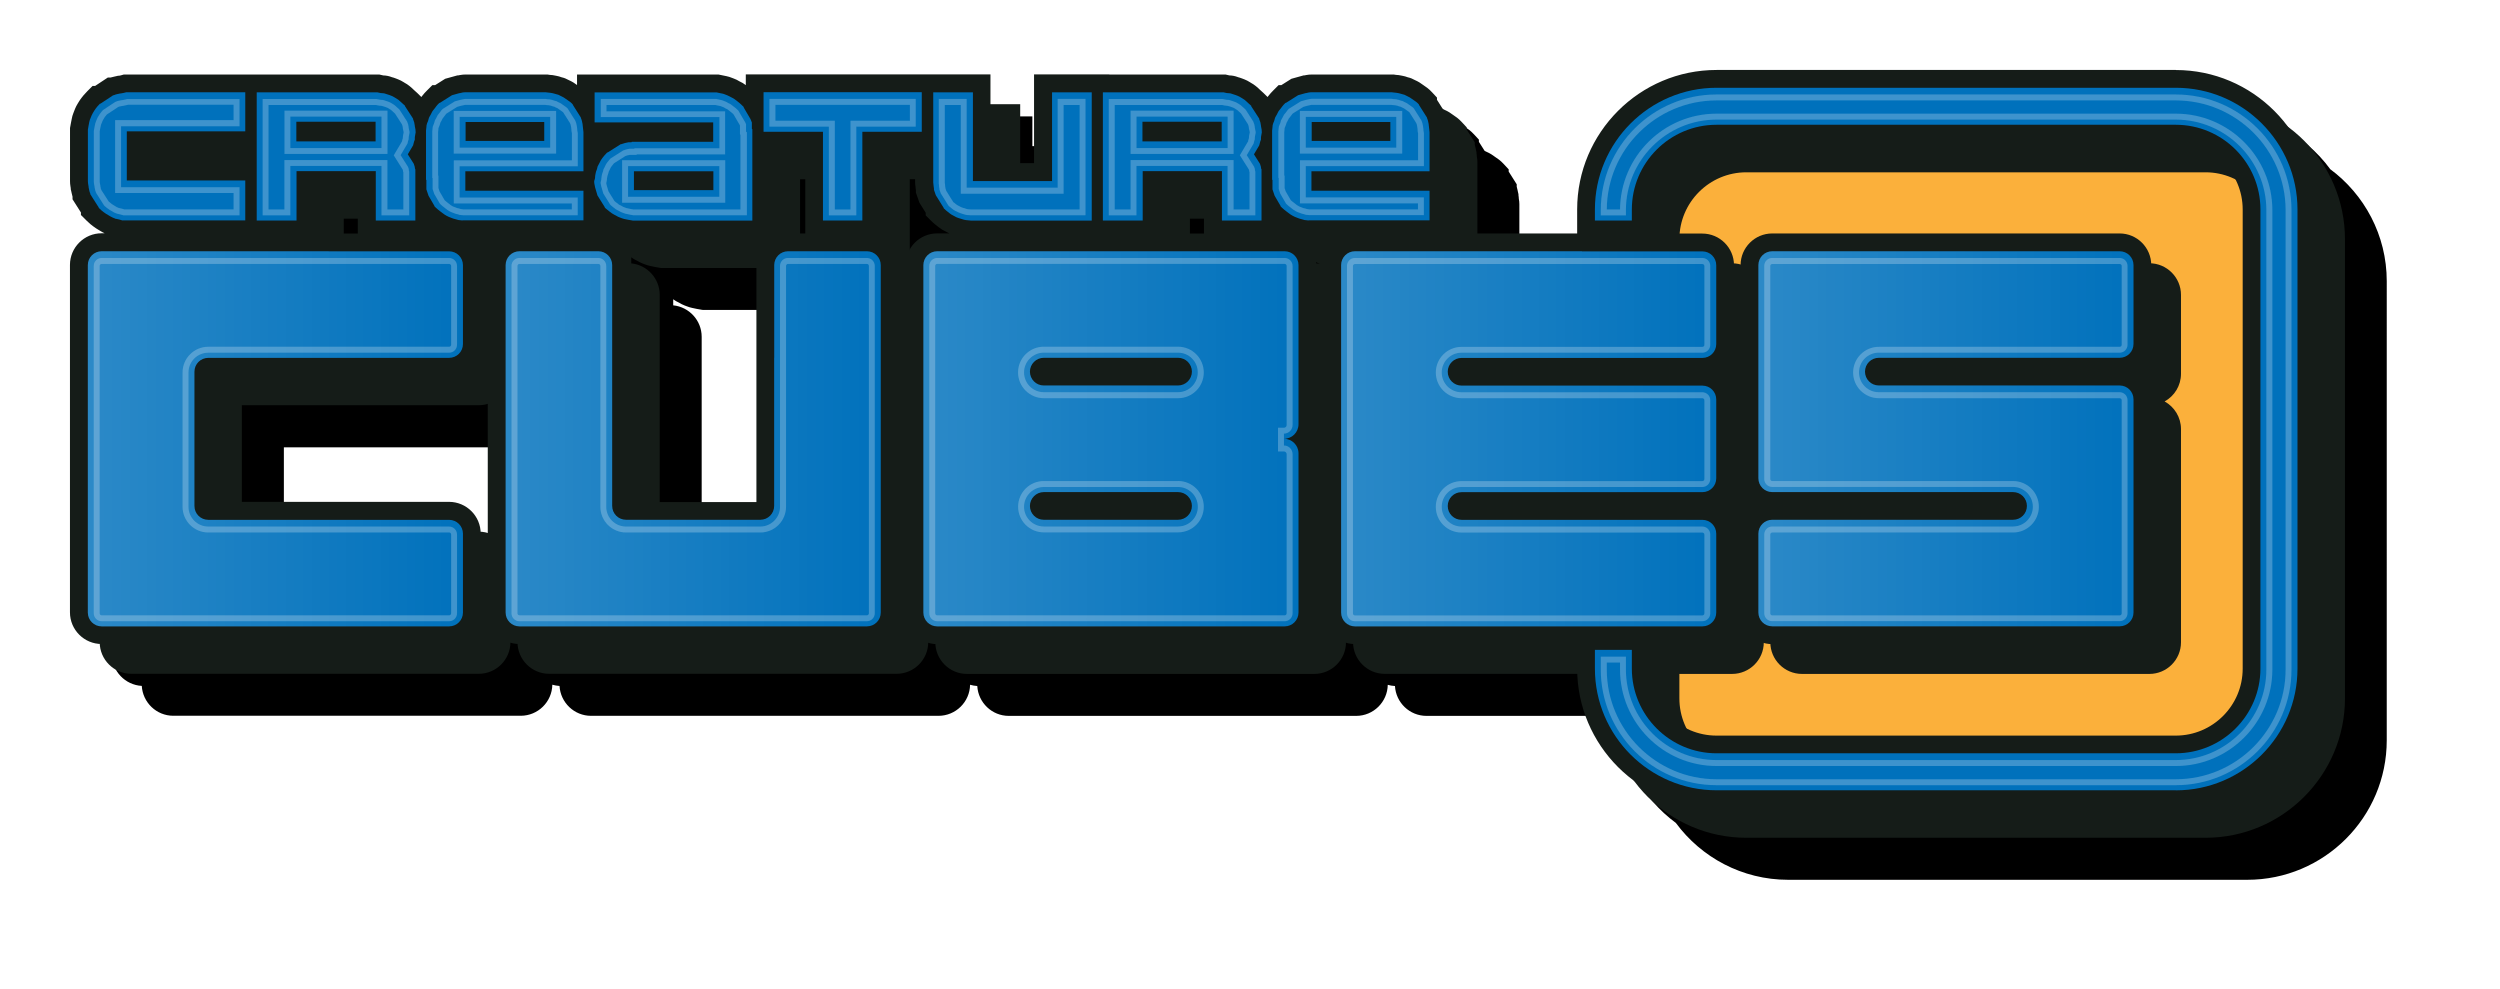 <?xml version="1.0" encoding="UTF-8"?>
<svg id="Layer_2" xmlns="http://www.w3.org/2000/svg" xmlns:xlink="http://www.w3.org/1999/xlink" viewBox="0 0 417 165">
  <defs>
    <filter id="drop-shadow-1" filterUnits="userSpaceOnUse">
      <feOffset dx="7" dy="7"/>
      <feGaussianBlur result="blur" stdDeviation="6"/>
      <feFlood flood-color="#000" flood-opacity=".25"/>
      <feComposite in2="blur" operator="in"/>
      <feComposite in="SourceGraphic"/>
    </filter>
    <linearGradient id="linear-gradient" x1="14.65" y1="73.19" x2="77.22" y2="73.19" gradientUnits="userSpaceOnUse">
      <stop offset="0" stop-color="#fff"/>
      <stop offset="1" stop-color="#fff" stop-opacity="0"/>
    </linearGradient>
    <linearGradient id="linear-gradient-2" x1="84.33" x2="146.9" xlink:href="#linear-gradient"/>
    <linearGradient id="linear-gradient-3" x1="223.7" x2="286.27" xlink:href="#linear-gradient"/>
    <linearGradient id="linear-gradient-4" x1="293.3" x2="355.87" xlink:href="#linear-gradient"/>
    <linearGradient id="linear-gradient-5" x1="154.02" y1="73.19" x2="216.59" y2="73.19" xlink:href="#linear-gradient"/>
  </defs>
  <g id="Layer_1-2" data-name="Layer_1">
    <g>
      <path d="M381.65,21.17c-4.24-5.75-11.06-9.49-18.73-9.49h-76.59c-12.83,0-23.26,10.43-23.26,23.26v4.01h-16.64v-11.91c0-.29-.03-.58-.09-.88,0-.18-.03-.38-.06-.6v-.17l-.08-.34c-.04-.16-.06-.27-.08-.38-.03-.17-.07-.34-.13-.53v-.4l-1.34-2.12v-.37l-.79-.85c-.3-.32-.56-.57-.83-.77-.18-.14-.36-.26-.54-.38-.05-.04-.11-.07-.17-.12-.19-.14-.38-.28-.58-.4-.25-.15-.51-.29-.77-.4-.11-.06-.22-.11-.33-.16l-.96-1.51v-.37l-.79-.85c-.3-.32-.56-.57-.83-.77-.18-.14-.36-.26-.54-.38-.05-.04-.11-.07-.17-.12-.19-.14-.38-.28-.58-.4-.25-.15-.51-.29-.77-.4-.38-.22-.78-.38-1.2-.47-.28-.11-.57-.19-.85-.24-.06-.01-.13-.02-.2-.04-.3-.07-.61-.11-.91-.12-.03,0-.37-.06-.37-.06h-13.7c-.29,0-.59.03-.86.08-.09.02-.21.04-.36.07h-.13l-2.02.56-1.68,1.06h-.46l-.87.87c-.34.34-.57.6-.75.83l-.22.28-.66-.65c-.16-.16-.34-.33-.54-.49-.02-.02-.07-.06-.15-.14-.21-.21-.43-.41-.66-.58-.24-.19-.5-.36-.76-.5-.06-.03-.12-.07-.19-.12-.29-.18-.59-.34-.9-.46l-.39-.15c-.25-.1-.5-.17-.76-.24.01,0,.03,0,.03,0-.45-.17-.91-.26-1.38-.27-.08-.02-.18-.04-.31-.07l-.33-.08h-19.4v-.02h-12.55v14.8h-2.31v-9.84h-4.96v-4.96h-40.81v1.79c-.33-.26-.68-.47-1.05-.63-.31-.2-.65-.36-1.01-.49-.08-.03-.15-.06-.24-.09-.3-.13-.61-.22-.94-.29l-.39-.08c-.14-.03-.93-.19-.93-.19h-23.59v1.75s-.02-.01-.03-.02c-.19-.14-.38-.28-.58-.4-.25-.15-.51-.29-.77-.4-.38-.22-.78-.38-1.2-.47-.28-.11-.56-.19-.85-.24-.06-.01-.13-.02-.2-.04-.3-.07-.61-.11-.92-.12-.03,0-.37-.06-.37-.06h-13.7c-.29,0-.59.03-.86.08-.09.02-.21.04-.36.07h-.13l-2.02.56-1.68,1.06h-.46l-.87.87c-.34.34-.57.59-.75.83l-.22.28-.66-.65c-.16-.16-.34-.33-.54-.49-.02-.02-.07-.06-.15-.14-.21-.21-.43-.4-.66-.58-.24-.19-.49-.36-.76-.5-.06-.03-.12-.07-.19-.12-.28-.18-.59-.34-.9-.46l-.38-.15c-.25-.1-.5-.18-.76-.24.01,0,.03,0,.03,0-.45-.17-.91-.26-1.38-.27-.08-.02-.18-.04-.31-.07l-.34-.08H20.65l-.42.12c-.07.02-.13.04-.2.05-.04.01-.1.02-.16.03h-.16l-.34.08c-.15.04-.27.06-.35.08-.18.03-.37.08-.57.14h-.46l-2.12,1.4h-.42l-.87.87c-.27.27-.47.49-.63.68-.11.14-.23.28-.35.44-.17.22-.33.45-.46.67-.06.11-.13.22-.2.33-.16.26-.29.52-.4.78-.06.14-.12.28-.17.43-.04.11-.08.21-.12.31-.13.32-.23.66-.29,1.02,0,.06-.02.11-.03.16-.04.19-.08.38-.11.56-.02.12-.14.77-.14.77v8.86c0,.28.02.57.07.86.01.08.03.19.05.31v.17l.08.33c.04.15.06.27.08.36.03.18.08.37.14.57v.43l1.4,2.2v.42l.87.87c.27.27.49.47.68.63.14.11.28.23.44.35.2.16.39.29.57.4.17.11.36.22.54.33.07.04.13.07.2.12.21.14.44.25.66.35h-.51c-2.91,0-5.28,2.37-5.28,5.28v57.95c0,2.81,2.21,5.1,4.98,5.26.16,2.77,2.45,4.98,5.26,4.98h57.95c2.88,0,5.22-2.32,5.27-5.18.38.11.79.18,1.2.21.16,2.77,2.45,4.98,5.26,4.98h57.95c2.88,0,5.22-2.32,5.27-5.18.38.11.79.18,1.2.21.16,2.77,2.45,4.98,5.25,4.98h57.95c2.88,0,5.22-2.32,5.27-5.18.38.11.79.18,1.2.2.16,2.77,2.45,4.98,5.26,4.98h32.12c.27,7.32,3.94,13.78,9.47,17.85,4.24,5.75,11.06,9.49,18.73,9.49h76.59c12.83,0,23.26-10.44,23.26-23.26V39.9c0-7.68-3.74-14.49-9.49-18.73ZM134.3,29.91v9.04h-.87v-9.04h.87ZM126.17,83.74h-16.13v-34.56c0-2.73-2.09-4.98-4.75-5.25v-1.01c.31.23.64.42.98.57,0,0,0,0,0,0,.31.19.63.35.94.47.11.04.22.08.35.13.3.12.6.21.89.27l.8.17c.2.04.45.09.8.14l.22.03h15.91v39.03ZM57.35,36.47h2.33v2.48h-2.33v-2.48ZM198.48,36.47h2.33v2.48h-2.33v-2.48ZM152.71,31.17c0,.17.03.35.06.55v.43l.59,1.69,1.05,1.68v.44l.87.87c.26.26.47.45.66.6l.62.49c.19.15.39.28.6.42.21.12.42.23.61.32.2.12.4.21.6.3h-2.05c-1.95,0-3.66,1.07-4.57,2.66v-11.69h.89v.49c0,.26.02.52.07.77ZM74.91,83.74h-34.56v-16.13h39.52c.52,0,1.02-.08,1.5-.22v21.53c-.38-.11-.78-.18-1.2-.2-.16-2.77-2.45-4.98-5.26-4.98ZM219.53,43.92c0-.07,0-.14-.02-.21.11.05.2.11.32.16.12.05.23.09.34.13-.21-.04-.42-.06-.64-.07Z" style="filter: url(#drop-shadow-1);"/>
      <g>
        <rect x="266.03" y="14.64" width="113.02" height="113.02" rx="15.22" ry="15.22" style="fill: #fbb03b;"/>
        <g>
          <path d="M353.56,38.94h-57.95c-2.91,0-5.28,2.37-5.28,5.28v35.55c0,1.99,1.11,3.72,2.73,4.62-1.63.9-2.73,2.63-2.73,4.62v13.15c0,2.91,2.37,5.28,5.28,5.28h57.95c2.91,0,5.27-2.37,5.27-5.28v-35.55c0-1.99-1.11-3.72-2.73-4.62,1.63-.9,2.73-2.63,2.73-4.62v-13.15c0-2.91-2.37-5.28-5.27-5.28Z" style="fill: #151c18;"/>
          <path d="M362.92,11.67h-76.59c-12.83,0-23.26,10.44-23.26,23.26v4.01h-21.6v-16.87c0-.29-.03-.58-.09-.88,0-.18-.03-.38-.06-.6v-.17l-.08-.34c-.04-.16-.06-.27-.08-.38-.03-.17-.07-.34-.13-.53v-.4l-1.34-2.12v-.37l-.79-.85c-.3-.32-.56-.57-.83-.77-.18-.14-.36-.26-.54-.38-.05-.04-.11-.07-.17-.12-.19-.14-.38-.28-.58-.4-.25-.15-.51-.29-.77-.4-.38-.22-.78-.38-1.2-.47-.28-.11-.57-.19-.85-.24-.06-.01-.13-.02-.2-.04-.3-.07-.61-.11-.91-.12-.03,0-.37-.06-.37-.06h-13.7c-.29,0-.59.03-.86.08-.09.02-.21.04-.36.07h-.13l-2.02.56-1.68,1.06h-.46l-.87.87c-.34.34-.57.6-.75.83l-.22.28-.66-.65c-.16-.16-.34-.33-.54-.49-.02-.02-.07-.06-.15-.14-.21-.21-.43-.41-.66-.58-.24-.19-.5-.36-.76-.5-.06-.03-.12-.07-.19-.12-.28-.18-.59-.34-.9-.46l-.39-.15c-.25-.1-.5-.17-.76-.24.01,0,.03,0,.03,0-.45-.17-.91-.26-1.38-.27-.08-.02-.18-.04-.31-.07l-.33-.08h-19.4v-.02h-12.55v14.8h-7.27v-14.8h-40.81v1.79c-.33-.26-.68-.47-1.05-.63-.31-.2-.65-.36-1.01-.49-.08-.03-.15-.06-.24-.09-.3-.13-.61-.22-.94-.29l-.39-.08c-.14-.03-.93-.19-.93-.19h-23.59v1.75s-.02-.01-.03-.02c-.19-.14-.38-.28-.58-.4-.25-.15-.51-.29-.77-.4-.38-.22-.78-.38-1.2-.47-.28-.11-.56-.19-.85-.24-.06-.01-.13-.02-.2-.04-.3-.07-.61-.11-.92-.12-.03,0-.37-.06-.37-.06h-13.7c-.29,0-.59.03-.86.08-.09.02-.21.04-.36.07h-.13l-2.02.56-1.68,1.06h-.46l-.87.87c-.34.34-.57.59-.75.83l-.22.28-.66-.65c-.16-.16-.34-.33-.54-.49-.02-.02-.07-.06-.15-.14-.21-.21-.43-.4-.66-.58-.24-.19-.49-.36-.76-.5-.06-.03-.12-.07-.19-.12-.28-.18-.59-.34-.9-.46l-.38-.15c-.25-.1-.5-.18-.76-.24.01,0,.03,0,.03,0-.45-.17-.91-.26-1.38-.27-.08-.02-.18-.04-.31-.07l-.34-.08H20.65l-.42.12c-.07.02-.13.04-.2.05-.04,0-.1.02-.16.03h-.16l-.34.08c-.15.04-.27.06-.35.08-.18.03-.37.08-.57.14h-.46l-2.12,1.4h-.42l-.87.87c-.27.27-.47.49-.63.68-.11.14-.23.28-.35.44-.17.22-.33.45-.46.67-.06.11-.13.22-.2.33-.16.26-.29.52-.4.78-.06.14-.12.28-.17.43-.04.11-.08.21-.12.31-.13.32-.23.66-.29,1.02,0,.06-.02.11-.03.16-.04.19-.08.38-.11.56-.02.12-.14.77-.14.77v8.86c0,.28.02.57.07.86.01.08.03.19.05.31v.17l.08.33c.04.15.06.27.08.36.03.18.08.37.14.57v.43l1.4,2.2v.42l.87.87c.27.27.49.47.68.63.14.11.28.23.44.35.2.16.39.29.57.4.17.11.36.22.54.33.07.04.13.07.2.12.21.14.44.25.66.35h-.51c-2.91,0-5.28,2.37-5.28,5.28v57.95c0,2.91,2.37,5.28,5.28,5.28h57.95c2.91,0,5.28-2.37,5.28-5.28v-13.15c0-2.91-2.37-5.28-5.28-5.28h-39.52v-21.09h39.52c2.91,0,5.28-2.37,5.28-5.28v-13.15c0-1.89-1-3.54-2.5-4.48h6.18c-1.5.93-2.5,2.59-2.5,4.48v57.95c0,2.91,2.37,5.28,5.28,5.28h57.95c2.91,0,5.28-2.37,5.28-5.28v-57.95c0-2.12-1.26-3.95-3.08-4.79v-14.48h5.85v5.45c0,.26.02.52.07.77,0,.17.03.35.06.55v.43l.59,1.69,1.05,1.68v.44l.87.87c.26.26.47.45.66.6l.62.49c.19.15.39.28.6.42.21.12.42.23.61.32.2.12.4.21.6.3h-2.05c-2.91,0-5.27,2.37-5.27,5.28v57.95c0,2.91,2.36,5.28,5.27,5.28h57.95c2.91,0,5.28-2.37,5.28-5.28v-26.56c0-.87-.21-1.69-.57-2.42.37-.73.57-1.55.57-2.42v-26.56c0-2.07-1.2-3.86-2.94-4.72.34.11.69.17,1.05.18.04,0,.38.06.38.06h5.19c-1.5.93-2.5,2.59-2.5,4.48v57.95c0,2.91,2.37,5.28,5.28,5.28h37.06v4.08c0,12.83,10.44,23.26,23.26,23.26h76.59c12.83,0,23.26-10.44,23.26-23.26V34.94c0-12.83-10.44-23.26-23.26-23.26ZM72.58,38.28c.13.08.27.17.41.25.23.14.47.26.73.37.04.01.07.03.1.04h-1.63v-.91c.13.09.25.18.37.26ZM59.68,31.51v7.44h-7.3v-7.44h7.3ZM24.14,24.88h15.72v2.27h-15.72v-2.27ZM126.17,44.22v39.52h-21.09v-39.52c0-2.73-2.09-4.98-4.75-5.25v-1.01c.31.23.64.42.98.57,0,0,0,0,0,0,.31.19.63.35.94.47.11.04.22.08.35.13.3.12.6.21.89.27l.8.17c.2.04.45.09.8.14l.22.03h23.18v-14.8h5.83v14h-2.86c-2.91,0-5.28,2.37-5.28,5.28ZM200.82,31.51v7.44h-7.3v-7.44h7.3ZM214.28,38.94h-.93v-.91c.13.09.25.18.37.25.13.08.27.17.42.25.23.14.47.26.73.37.12.05.23.09.34.13-.3-.05-.61-.09-.93-.09ZM374.08,111.53c0,6.16-5.01,11.17-11.17,11.17h-76.59c-6.16,0-11.17-5.01-11.17-11.17v-4.08h8.8c2.91,0,5.28-2.37,5.28-5.28v-13.15c0-1.99-1.11-3.72-2.73-4.62,1.63-.9,2.73-2.63,2.73-4.62v-13.15c0-1.99-1.11-3.72-2.73-4.62,1.63-.9,2.73-2.63,2.73-4.62v-13.15c0-2.91-2.37-5.28-5.28-5.28h-8.8v-4.01c0-6.16,5.01-11.17,11.17-11.17h76.59c6.16,0,11.17,5.01,11.17,11.17v76.59Z" style="fill: #151c18;"/>
        </g>
        <g>
          <path d="M358.52,43.91h-57.95c-2.91,0-5.28,2.37-5.28,5.28v35.55c0,1.99,1.11,3.72,2.73,4.62-1.63.9-2.73,2.63-2.73,4.62v13.15c0,2.91,2.37,5.28,5.28,5.28h57.95c2.91,0,5.27-2.37,5.27-5.28v-35.55c0-1.99-1.11-3.72-2.73-4.62,1.63-.9,2.73-2.63,2.73-4.62v-13.15c0-2.91-2.37-5.28-5.27-5.28Z" style="fill: #151c18;"/>
          <path d="M367.88,16.64h-76.59c-12.83,0-23.26,10.44-23.26,23.26v4.01h-21.6v-16.87c0-.29-.03-.58-.09-.88,0-.18-.03-.38-.06-.6v-.17l-.08-.34c-.04-.16-.06-.27-.08-.38-.03-.17-.07-.34-.13-.53v-.4l-1.34-2.12v-.37l-.79-.85c-.3-.32-.56-.57-.83-.77-.18-.14-.36-.26-.54-.38-.05-.04-.11-.07-.17-.12-.19-.14-.38-.28-.58-.4-.25-.15-.51-.29-.77-.4-.38-.22-.78-.38-1.2-.47-.28-.11-.57-.19-.85-.24-.06-.01-.13-.02-.2-.04-.3-.07-.61-.11-.91-.12-.03,0-.37-.06-.37-.06h-13.7c-.29,0-.59.03-.86.08-.09.02-.21.04-.36.07h-.13l-2.02.56-1.68,1.06h-.46l-.87.87c-.34.34-.57.6-.75.83l-.22.28-.66-.65c-.16-.16-.34-.33-.54-.49-.02-.02-.07-.06-.15-.14-.21-.21-.43-.41-.66-.58-.24-.19-.5-.36-.76-.5-.06-.03-.12-.07-.19-.12-.28-.18-.59-.34-.9-.46l-.39-.15c-.25-.1-.5-.17-.76-.24.01,0,.03,0,.03,0-.45-.17-.91-.26-1.38-.27-.08-.02-.18-.04-.31-.07l-.33-.08h-19.4v-.02h-12.55v14.8h-7.27v-14.8h-40.81v1.79c-.33-.26-.68-.47-1.05-.63-.31-.2-.65-.36-1.01-.49-.08-.03-.15-.06-.24-.09-.3-.13-.61-.22-.94-.29l-.39-.08c-.14-.03-.93-.19-.93-.19h-23.59v1.75s-.02-.01-.03-.02c-.19-.14-.38-.28-.58-.4-.25-.15-.51-.29-.77-.4-.38-.22-.78-.38-1.2-.47-.28-.11-.56-.19-.85-.24-.06-.01-.13-.02-.2-.04-.3-.07-.61-.11-.92-.12-.03,0-.37-.06-.37-.06h-13.7c-.29,0-.59.03-.86.08-.09.02-.21.04-.36.07h-.13l-2.02.56-1.68,1.06h-.46l-.87.87c-.34.34-.57.59-.75.83l-.22.28-.66-.65c-.16-.16-.34-.33-.54-.49-.02-.02-.07-.06-.15-.14-.21-.21-.43-.4-.66-.58-.24-.19-.49-.36-.76-.5-.06-.03-.12-.07-.19-.12-.28-.18-.59-.34-.9-.46l-.38-.15c-.25-.1-.5-.18-.76-.24.01,0,.03,0,.03,0-.45-.17-.91-.26-1.38-.27-.08-.02-.18-.04-.31-.07l-.34-.08H25.61l-.42.12c-.07.02-.13.04-.2.05-.04,0-.1.02-.16.03h-.16l-.34.08c-.15.04-.27.06-.35.08-.18.03-.37.08-.57.14h-.46l-2.12,1.4h-.42l-.87.87c-.27.27-.47.49-.63.68-.11.14-.23.28-.35.44-.17.22-.33.45-.46.67-.06.11-.13.22-.2.33-.16.26-.29.52-.4.78-.06.14-.12.28-.17.43-.04.11-.08.21-.12.31-.13.32-.23.66-.29,1.02,0,.06-.02.11-.03.16-.04.19-.08.38-.11.56-.02.12-.14.77-.14.77v8.86c0,.28.02.57.07.86.01.08.03.19.05.31v.17l.08.33c.04.15.06.27.08.36.03.18.08.37.14.57v.43l1.4,2.2v.42l.87.87c.27.27.49.47.68.63.14.11.28.23.44.35.2.16.39.29.57.4.17.11.36.22.54.33.07.04.13.07.2.12.21.14.44.25.66.35h-.51c-2.91,0-5.28,2.37-5.28,5.28v57.95c0,2.91,2.37,5.28,5.28,5.28h57.95c2.91,0,5.28-2.37,5.28-5.28v-13.15c0-2.91-2.37-5.28-5.28-5.28h-39.52v-21.09h39.52c2.91,0,5.28-2.37,5.28-5.28v-13.15c0-1.89-1-3.54-2.5-4.48h6.18c-1.5.93-2.5,2.59-2.5,4.48v57.95c0,2.91,2.37,5.28,5.28,5.28h57.95c2.91,0,5.28-2.37,5.28-5.28v-57.95c0-2.12-1.26-3.95-3.08-4.79v-14.48h5.85v5.45c0,.26.02.52.07.77,0,.17.03.35.06.55v.43l.59,1.69,1.05,1.68v.44l.87.87c.26.26.47.45.66.6l.62.49c.19.15.39.28.6.42.21.12.42.23.61.32.2.12.4.21.6.3h-2.05c-2.91,0-5.27,2.37-5.27,5.28v57.95c0,2.91,2.36,5.28,5.27,5.28h57.95c2.91,0,5.28-2.37,5.28-5.28v-26.56c0-.87-.21-1.69-.57-2.42.37-.73.57-1.55.57-2.42v-26.56c0-2.07-1.2-3.86-2.94-4.72.34.11.69.17,1.05.18.04,0,.38.06.38.06h5.19c-1.5.93-2.5,2.59-2.5,4.48v57.95c0,2.91,2.37,5.28,5.28,5.28h37.06v4.08c0,12.83,10.44,23.26,23.26,23.26h76.59c12.83,0,23.26-10.44,23.26-23.26V39.9c0-12.83-10.44-23.26-23.26-23.26ZM77.55,43.25c.13.08.27.17.41.25.23.14.47.26.73.37.04.01.07.03.1.04h-1.63v-.91c.13.09.25.18.37.26ZM64.64,36.47v7.44h-7.3v-7.44h7.3ZM29.1,29.85h15.72v2.27h-15.72v-2.27ZM131.13,49.18v39.52h-21.09v-39.52c0-2.73-2.09-4.98-4.75-5.25v-1.01c.31.23.64.42.98.57,0,0,0,0,0,0,.31.19.63.35.94.47.11.04.22.08.35.13.3.12.6.21.89.27l.8.17c.2.04.45.09.8.14l.22.03h23.18v-14.8h5.83v14h-2.86c-2.91,0-5.28,2.37-5.28,5.28ZM205.78,36.47v7.44h-7.3v-7.44h7.3ZM219.24,43.91h-.93v-.91c.13.09.25.18.37.25.13.08.27.17.42.25.23.14.47.26.73.37.12.05.23.09.34.13-.3-.05-.61-.09-.93-.09ZM379.05,116.49c0,6.16-5.01,11.17-11.17,11.17h-76.59c-6.16,0-11.17-5.01-11.17-11.17v-4.08h8.8c2.91,0,5.28-2.37,5.28-5.28v-13.15c0-1.99-1.11-3.72-2.73-4.62,1.63-.9,2.73-2.63,2.73-4.62v-13.15c0-1.99-1.11-3.72-2.73-4.62,1.63-.9,2.73-2.63,2.73-4.62v-13.15c0-2.91-2.37-5.28-5.28-5.28h-8.8v-4.01c0-6.16,5.01-11.17,11.17-11.17h76.59c6.16,0,11.17,5.01,11.17,11.17v76.59Z" style="fill: #151c18;"/>
        </g>
        <path d="M20.44,36.78c-.25-.08-.44-.14-.56-.17-.12-.03-.28-.06-.47-.1h-.08c-.24-.1-.42-.17-.54-.22s-.25-.11-.37-.19c-.12-.08-.24-.15-.37-.22s-.25-.14-.37-.22c-.12-.08-.24-.16-.37-.26-.13-.1-.25-.2-.37-.29s-.28-.24-.47-.44v-.06l-1.4-2.2v-.08c-.1-.24-.16-.42-.18-.55-.02-.13-.06-.31-.11-.54v-.08c-.04-.24-.07-.42-.09-.55s-.03-.25-.03-.37v-8.6c.04-.24.07-.42.09-.55.02-.13.05-.25.07-.37.03-.12.05-.24.07-.37.02-.13.06-.25.1-.37.05-.12.1-.24.15-.37.05-.13.1-.25.15-.37.05-.12.11-.24.19-.37.08-.13.15-.25.22-.37.07-.12.15-.24.25-.37.1-.13.2-.25.29-.37.1-.12.24-.28.44-.47h.08l2.12-1.4h.08c.24-.1.42-.16.54-.18.13-.02.31-.06.54-.12h.08c.24-.04.42-.08.54-.1.13-.03.26-.06.4-.1h19.85v6.52h-19.76v8.19h19.76v6.66h-20.5Z" style="fill: #0071bc;"/>
        <path d="M42.82,36.78V15.4h20.12c.24.06.42.09.54.12.13.02.25.03.38.03s.25.02.38.07c.13.05.25.09.37.12.12.03.24.07.37.12.13.05.25.1.38.15s.25.11.37.19c.12.08.24.15.37.22.13.07.25.15.38.25.13.1.25.21.38.34s.25.24.37.34c.12.1.23.2.33.29v.08l1.34,2.07v.08c.1.24.16.42.19.54.03.13.06.31.1.57v.06c.06.25.09.44.11.57.02.13.03.29.03.48-.04.25-.08.44-.1.56-.03.12-.04.24-.04.37v.27c-.1.24-.16.42-.18.54-.02.13-.06.27-.11.42l-.88,1.49,1.03,1.63v.06c.1.25.15.44.15.56s.03.21.08.26v8.53h-6.6v-8.24h-13.22v8.24h-6.6ZM62.65,23.58v-3.27h-13.22v3.27h13.22Z" style="fill: #0071bc;"/>
        <path d="M77.16,36.78c-.24-.04-.41-.06-.52-.06s-.23-.02-.35-.07-.24-.08-.36-.1c-.12-.02-.24-.06-.36-.1-.12-.05-.24-.09-.36-.14-.12-.04-.24-.09-.36-.14-.12-.05-.24-.11-.36-.18s-.23-.14-.35-.21c-.11-.07-.23-.15-.35-.25s-.24-.19-.36-.28c-.12-.09-.24-.19-.36-.28-.12-.1-.24-.21-.36-.32-.12-.12-.2-.2-.24-.24v-.06l-.99-1.7-.36-1.07v-1.55l-.06-.06v-8.19c.04-.24.06-.42.06-.53s.01-.24.03-.36c.02-.12.06-.23.1-.35.05-.11.1-.23.15-.35.05-.12.08-.24.1-.36.02-.12.07-.24.14-.36.07-.12.14-.24.21-.36.07-.12.13-.24.18-.36.05-.12.12-.23.22-.35.1-.11.19-.23.28-.35.09-.12.18-.24.27-.36.09-.12.25-.3.49-.53h.08l2.03-1.28,1.22-.34h.06c.24-.06.42-.09.53-.12.12-.02.24-.03.36-.03h13.44c.24.04.41.06.52.06s.23.01.35.04c.12.03.24.05.36.07s.24.06.36.1c.12.05.24.08.36.1.12.02.24.07.36.14.12.07.24.13.36.18.12.05.23.11.35.18.11.07.23.15.35.24.12.09.24.17.36.25s.24.16.36.25c.12.09.27.23.45.43v.06l1.34,2.12v.06c.1.24.16.42.18.53.02.12.06.3.11.53v.06c.04.24.06.42.06.53s.01.24.04.36c.03.12.04.24.04.36v6.53h-19.7v3.25h19.7v4.93h-20.2ZM90.78,23.51v-3.16h-13.12v3.16h13.12Z" style="fill: #0071bc;"/>
        <path d="M105.51,36.78c-.28-.04-.49-.08-.62-.1-.13-.03-.27-.06-.4-.08-.13-.03-.27-.06-.4-.08-.13-.03-.27-.07-.41-.13-.14-.06-.28-.11-.41-.16-.13-.05-.27-.11-.4-.2-.13-.08-.27-.15-.4-.21-.13-.06-.27-.14-.41-.24s-.28-.21-.41-.31c-.13-.1-.27-.21-.4-.32-.13-.11-.26-.22-.37-.31v-.08l-1.22-1.95-.4-1.36c-.06-.27-.09-.47-.12-.61s-.03-.29-.03-.44c.1-.27.15-.47.15-.61s.01-.28.04-.41c.03-.13.06-.27.08-.4.03-.13.07-.27.13-.4.06-.13.09-.27.12-.41.02-.14.07-.28.16-.41.08-.13.15-.27.21-.4.06-.13.12-.27.2-.4.08-.13.17-.27.28-.41.11-.14.22-.28.33-.41.1-.13.26-.3.47-.51h.08l2.18-1.38h.08c.27-.1.47-.16.61-.19.14-.03.34-.07.61-.13h.48l.08-.08h13.56v-3.23h-19.78v-5.01h20.33c.28.06.49.1.62.13.13.03.26.06.4.08.13.03.27.07.4.13.13.06.27.11.41.16.14.05.28.12.41.2.13.08.26.15.4.21.13.06.27.14.4.24.13.1.27.21.41.31s.28.21.41.33c.13.11.27.23.4.37.13.13.23.23.28.28v.08l1.13,1.93c.11.27.19.45.23.57v1.05l.08.08v15.24h-19.99ZM118.99,31.71v-3.14h-13.25v3.14h13.25Z" style="fill: #0071bc;"/>
        <path d="M137.27,36.78v-14.8h-9.91v-6.6h26.39v6.6h-9.91v14.8h-6.56Z" style="fill: #0071bc;"/>
        <path d="M161.85,36.78c-.2-.03-.35-.04-.45-.04s-.21-.01-.3-.03c-.1-.02-.2-.04-.3-.06s-.21-.05-.3-.09-.2-.07-.29-.09c-.1-.02-.2-.05-.3-.09s-.21-.08-.3-.11c-.1-.04-.2-.08-.3-.15-.1-.06-.21-.12-.3-.16-.1-.04-.2-.09-.3-.16-.1-.06-.21-.13-.3-.21-.1-.08-.2-.16-.3-.24s-.21-.16-.3-.24c-.1-.08-.23-.2-.4-.37v-.06l-1.32-2.12-.31-.9v-.19c-.04-.21-.06-.36-.06-.46s-.01-.2-.03-.29c-.02-.1-.03-.2-.03-.3v-15.02h6.62v14.8h13.2v-14.8h6.62v21.4h-20.2Z" style="fill: #0071bc;"/>
        <path d="M183.96,36.78V15.4h20.12c.24.06.42.09.54.12.13.02.25.03.38.03s.25.02.38.07c.13.05.25.09.37.12.12.03.24.07.37.12.13.05.25.1.38.15s.25.11.37.19c.12.08.24.15.37.22.13.07.25.15.38.25.13.1.25.21.38.34s.25.24.37.34c.12.1.23.2.33.29v.08l1.34,2.07v.08c.1.24.16.42.19.54.03.13.06.31.1.57v.06c.06.25.09.44.11.57.02.13.03.29.03.48-.04.25-.08.44-.1.56-.03.12-.04.24-.04.37v.27c-.1.24-.16.42-.18.54-.02.13-.06.27-.11.42l-.88,1.49,1.03,1.63v.06c.1.25.15.44.15.56s.03.21.08.26v8.53h-6.6v-8.24h-13.22v8.24h-6.6ZM203.78,23.58v-3.27h-13.22v3.27h13.22Z" style="fill: #0071bc;"/>
        <path d="M218.29,36.78c-.24-.04-.41-.06-.52-.06s-.23-.02-.35-.07-.24-.08-.36-.1c-.12-.02-.24-.06-.36-.1-.12-.05-.24-.09-.36-.14-.12-.04-.24-.09-.36-.14-.12-.05-.24-.11-.36-.18s-.23-.14-.35-.21c-.11-.07-.23-.15-.35-.25s-.24-.19-.36-.28c-.12-.09-.24-.19-.36-.28-.12-.1-.24-.21-.36-.32-.12-.12-.2-.2-.24-.24v-.06l-.99-1.7-.36-1.07v-1.55l-.06-.06v-8.19c.04-.24.06-.42.06-.53s.01-.24.03-.36c.02-.12.06-.23.1-.35.05-.11.1-.23.15-.35.05-.12.08-.24.1-.36.02-.12.07-.24.14-.36.07-.12.14-.24.21-.36.07-.12.13-.24.18-.36.05-.12.12-.23.22-.35.1-.11.19-.23.28-.35.09-.12.18-.24.27-.36.09-.12.25-.3.49-.53h.08l2.03-1.28,1.22-.34h.06c.24-.06.42-.09.53-.12.12-.02.24-.03.36-.03h13.44c.24.04.41.06.52.06s.23.01.35.04c.12.03.24.05.36.07s.24.06.36.1c.12.05.24.08.36.1.12.02.24.07.36.14.12.07.24.13.36.18.12.05.23.11.35.18.11.07.23.15.35.24.12.09.24.17.36.25s.24.16.36.25c.12.09.27.23.45.43v.06l1.34,2.12v.06c.1.24.16.42.18.53.02.12.06.3.11.53v.06c.04.24.06.42.06.53s.01.24.04.36c.03.12.04.24.04.36v6.53h-19.7v3.25h19.7v4.93h-20.2ZM231.91,23.51v-3.16h-13.12v3.16h13.12Z" style="fill: #0071bc;"/>
        <path d="M54.83,41.91H16.96c-1.28,0-2.31,1.03-2.31,2.31v57.95c0,1.28,1.03,2.31,2.31,2.31h57.95c1.28,0,2.31-1.03,2.31-2.31v-13.15c0-1.28-1.03-2.31-2.31-2.31h-40.17c-1.28,0-2.31-1.03-2.31-2.31v-22.4c0-1.28,1.03-2.31,2.31-2.31h40.17c1.28,0,2.31-1.03,2.31-2.31v-13.15c0-1.28-1.03-2.31-2.31-2.31h-20.09Z" style="fill: #0071bc;"/>
        <path d="M129.13,59.68v24.71c0,1.28-1.03,2.31-2.31,2.31h-22.4c-1.28,0-2.31-1.03-2.31-2.31v-40.17c0-1.28-1.03-2.31-2.31-2.31h-13.15c-1.28,0-2.31,1.03-2.31,2.31v57.95c0,1.28,1.03,2.31,2.31,2.31h57.95c1.28,0,2.31-1.03,2.31-2.31v-57.95c0-1.28-1.03-2.31-2.31-2.31h-13.15c-1.28,0-2.31,1.03-2.31,2.31v15.46Z" style="fill: #0071bc;"/>
        <path d="M263.87,41.91h-37.86c-1.28,0-2.31,1.03-2.31,2.31v57.95c0,1.28,1.03,2.31,2.31,2.31h57.95c1.28,0,2.31-1.03,2.31-2.31v-13.15c0-1.28-1.03-2.31-2.31-2.31h-40.17c-1.28,0-2.31-1.03-2.31-2.31h0c0-1.28,1.03-2.31,2.31-2.31h40.17c1.28,0,2.31-1.03,2.31-2.31v-13.15c0-1.28-1.03-2.31-2.31-2.31h-40.17c-1.28,0-2.31-1.03-2.31-2.31h0c0-1.28,1.03-2.31,2.31-2.31h40.17c1.28,0,2.31-1.03,2.31-2.31v-13.15c0-1.28-1.03-2.31-2.31-2.31h-20.09Z" style="fill: #0071bc;"/>
        <path d="M315.7,59.68h37.86c1.28,0,2.31-1.03,2.31-2.31v-13.15c0-1.28-1.03-2.31-2.31-2.31h-57.95c-1.28,0-2.31,1.03-2.31,2.31v35.55c0,1.28,1.03,2.31,2.31,2.31h40.17c1.28,0,2.31,1.03,2.31,2.31h0c0,1.28-1.03,2.31-2.31,2.31h-40.17c-1.28,0-2.31,1.03-2.31,2.31v13.15c0,1.28,1.03,2.31,2.31,2.31h57.95c1.28,0,2.31-1.03,2.31-2.31v-35.55c0-1.28-1.03-2.31-2.31-2.31h-40.17c-1.28,0-2.31-1.03-2.31-2.31h0c0-1.28,1.03-2.31,2.31-2.31h2.31Z" style="fill: #0071bc;"/>
        <path d="M216.59,70.78v-26.56c0-1.28-1.04-2.31-2.31-2.31h-57.95c-1.28,0-2.31,1.04-2.31,2.31v57.95c0,1.28,1.03,2.31,2.31,2.31h57.95c1.28,0,2.31-1.04,2.31-2.31v-26.56c0-1.33-1.08-2.42-2.42-2.42,1.34,0,2.42-1.08,2.42-2.42ZM196.5,86.7h-22.4c-1.28,0-2.31-1.03-2.31-2.31,0-.64.26-1.21.68-1.63.42-.42.99-.68,1.63-.68h22.4c1.28,0,2.31,1.04,2.31,2.31s-1.04,2.31-2.31,2.31ZM196.5,64.3h-22.4c-1.28,0-2.31-1.04-2.31-2.31,0-.64.26-1.21.68-1.63.42-.42.99-.68,1.63-.68h22.4c1.28,0,2.31,1.04,2.31,2.31s-1.04,2.31-2.31,2.31Z" style="fill: #0071bc;"/>
        <path d="M54.83,41.91H16.96c-1.28,0-2.31,1.03-2.31,2.31v57.95c0,1.28,1.03,2.31,2.31,2.31h57.95c1.28,0,2.31-1.03,2.31-2.31v-13.15c0-1.28-1.03-2.31-2.31-2.31h-40.17c-1.28,0-2.31-1.03-2.31-2.31v-22.4c0-1.28,1.03-2.31,2.31-2.31h40.17c1.28,0,2.31-1.03,2.31-2.31v-13.15c0-1.28-1.03-2.31-2.31-2.31h-20.09Z" style="fill: url(#linear-gradient); opacity: .17;"/>
        <path d="M129.13,59.68v24.71c0,1.28-1.03,2.31-2.31,2.31h-22.4c-1.28,0-2.31-1.03-2.31-2.31v-40.17c0-1.28-1.03-2.31-2.31-2.31h-13.15c-1.28,0-2.31,1.03-2.31,2.31v57.95c0,1.28,1.03,2.31,2.31,2.31h57.95c1.28,0,2.31-1.03,2.31-2.31v-57.95c0-1.28-1.03-2.31-2.31-2.31h-13.15c-1.28,0-2.31,1.03-2.31,2.31v15.46Z" style="fill: url(#linear-gradient-2); opacity: .17;"/>
        <path d="M263.87,41.91h-37.86c-1.28,0-2.31,1.03-2.31,2.31v57.95c0,1.28,1.03,2.31,2.31,2.31h57.95c1.28,0,2.31-1.03,2.31-2.31v-13.15c0-1.28-1.03-2.31-2.31-2.31h-40.17c-1.28,0-2.31-1.03-2.31-2.31h0c0-1.28,1.03-2.31,2.31-2.31h40.17c1.28,0,2.31-1.03,2.31-2.31v-13.15c0-1.28-1.03-2.31-2.31-2.31h-40.17c-1.28,0-2.31-1.03-2.31-2.31h0c0-1.28,1.03-2.31,2.31-2.31h40.17c1.28,0,2.31-1.03,2.31-2.31v-13.15c0-1.28-1.03-2.31-2.31-2.31h-20.09Z" style="fill: url(#linear-gradient-3); opacity: .17;"/>
        <path d="M315.7,59.68h37.86c1.28,0,2.31-1.03,2.31-2.31v-13.15c0-1.28-1.03-2.31-2.31-2.31h-57.95c-1.28,0-2.31,1.03-2.31,2.31v35.55c0,1.28,1.03,2.31,2.31,2.31h40.17c1.28,0,2.31,1.03,2.31,2.31h0c0,1.28-1.03,2.31-2.31,2.31h-40.17c-1.28,0-2.31,1.03-2.31,2.31v13.15c0,1.28,1.03,2.31,2.31,2.31h57.95c1.28,0,2.31-1.03,2.31-2.31v-35.55c0-1.28-1.03-2.31-2.31-2.31h-40.17c-1.28,0-2.31-1.03-2.31-2.31h0c0-1.28,1.03-2.31,2.31-2.31h2.31Z" style="fill: url(#linear-gradient-4); opacity: .17;"/>
        <path d="M216.59,70.78v-26.56c0-1.28-1.04-2.31-2.31-2.31h-57.95c-1.28,0-2.31,1.04-2.31,2.31v57.95c0,1.28,1.03,2.31,2.31,2.31h57.95c1.28,0,2.31-1.04,2.31-2.31v-26.56c0-1.33-1.08-2.42-2.42-2.42,1.34,0,2.42-1.08,2.42-2.42ZM196.5,86.7h-22.4c-1.28,0-2.31-1.03-2.31-2.31,0-.64.26-1.21.68-1.63.42-.42.99-.68,1.63-.68h22.4c1.28,0,2.31,1.04,2.31,2.31s-1.04,2.31-2.31,2.31ZM196.5,64.3h-22.4c-1.28,0-2.31-1.04-2.31-2.31,0-.64.26-1.21.68-1.63.42-.42.99-.68,1.63-.68h22.4c1.28,0,2.31,1.04,2.31,2.31s-1.04,2.31-2.31,2.31Z" style="fill: url(#linear-gradient-5); opacity: .17;"/>
        <path d="M362.92,131.82h-76.59c-11.19,0-20.3-9.11-20.3-20.3v-3.12h6.16v3.12c0,7.79,6.34,14.13,14.13,14.13h76.59c7.79,0,14.13-6.34,14.13-14.13V34.94c0-7.79-6.34-14.13-14.13-14.13h-76.59c-7.79,0-14.13,6.34-14.13,14.13v1.84h-6.16v-1.84c0-11.19,9.11-20.3,20.3-20.3h76.59c11.19,0,20.3,9.11,20.3,20.3v76.59c0,11.19-9.11,20.3-20.3,20.3Z" style="fill: #0071bc;"/>
        <path d="M39.95,21.06v-4.54h-18.72c-.11.03-.22.06-.32.08-.14.03-.33.07-.59.12h-.08s-.06.01-.06.01c-.21.05-.38.08-.49.1,0,0-.09.02-.33.12l-.13.05-2.05,1.36c-.08.09-.13.14-.16.18-.1.12-.19.23-.28.35-.07.09-.13.18-.18.26-.07.12-.15.25-.23.38-.05.08-.09.16-.12.23-.05.11-.09.23-.14.35-.05.13-.11.26-.15.39-.02.05-.04.1-.04.15-.03.15-.06.3-.09.44-.02.1-.04.19-.06.3-.02.11-.05.27-.08.47v8.51c0,.07,0,.13.02.2.02.12.11.62.11.62v.06c.05.21.08.38.1.49,0,0,.02.09.12.34l.06.15,1.31,2.05c.11.1.18.16.22.2.11.09.23.18.34.28.1.08.2.15.3.21.1.06.2.13.31.18.14.08.29.16.42.25.06.04.13.07.19.1.1.04.22.09.39.15l.09.02c.2.05.37.08.49.11.12.03.28.07.48.14h19.35v-4.69h-19.76v-10.17h19.76ZM38.96,32.22v2.71h-18.21c-.16-.05-.29-.09-.41-.12-.14-.03-.3-.07-.51-.12h-.01c-.13-.05-.23-.1-.32-.13-.16-.11-.33-.2-.49-.3-.08-.05-.17-.1-.25-.15-.08-.05-.16-.11-.23-.17-.11-.08-.21-.17-.32-.26-.02-.02-.05-.04-.08-.07l-1.2-1.87-.03-.07c-.04-.09-.06-.14-.07-.17-.02-.09-.04-.23-.08-.39v-.04s-.1-.57-.12-.7c0-.02,0-.03,0-.04v-8.43c.03-.16.05-.29.07-.39.01-.09.03-.16.05-.24.04-.15.07-.3.1-.46.05-.12.1-.25.15-.38.04-.11.09-.22.13-.32.01-.03.03-.06.05-.09.08-.14.16-.27.23-.39.03-.06.07-.11.11-.16.08-.11.17-.21.26-.32,0-.01.03-.03.04-.05l1.87-1.24.04-.02c.09-.03.14-.06.17-.07.11-.02.23-.05.39-.08h.03l.17-.03c.28-.05.49-.09.64-.13.07-.01.15-.03.23-.06h17.6v2.57h-19.76v12.15h19.76Z" style="fill: #fff; opacity: .13;"/>
        <path d="M39.95,21.06v-4.54h-18.72c-.11.03-.22.06-.32.08-.14.03-.33.07-.59.12h-.08s-.06.01-.06.01c-.21.05-.38.08-.49.1,0,0-.09.02-.33.12l-.13.05-2.05,1.36c-.08.09-.13.14-.16.18-.1.12-.19.23-.28.35-.07.09-.13.18-.18.26-.07.12-.15.25-.23.38-.05.08-.09.16-.12.23-.05.11-.09.23-.14.35-.05.13-.11.26-.15.39-.02.05-.04.1-.04.15-.03.15-.06.3-.09.44-.02.1-.04.19-.06.3-.02.11-.05.27-.08.47v8.51c0,.07,0,.13.02.2.02.12.11.62.11.62v.06c.05.21.08.38.1.49,0,0,.02.09.12.34l.06.15,1.31,2.05c.11.1.18.16.22.2.11.09.23.18.34.28.1.08.2.15.3.21.1.06.2.13.31.18.14.08.29.16.42.25.06.04.13.07.19.1.1.04.22.09.39.15l.09.02c.2.05.37.08.49.11.12.03.28.07.48.14h19.35v-4.69h-19.76v-10.17h19.76ZM38.96,32.22v2.71h-18.21c-.16-.05-.29-.09-.41-.12-.14-.03-.3-.07-.51-.12h-.01c-.13-.05-.23-.1-.32-.13-.16-.11-.33-.2-.49-.3-.08-.05-.17-.1-.25-.15-.08-.05-.16-.11-.23-.17-.11-.08-.21-.17-.32-.26-.02-.02-.05-.04-.08-.07l-1.2-1.87-.03-.07c-.04-.09-.06-.14-.07-.17-.02-.09-.04-.23-.08-.39v-.04s-.1-.57-.12-.7c0-.02,0-.03,0-.04v-8.43c.03-.16.05-.29.07-.39.01-.09.03-.16.05-.24.04-.15.07-.3.1-.46.05-.12.1-.25.15-.38.04-.11.09-.22.13-.32.01-.03.03-.06.05-.09.08-.14.16-.27.23-.39.03-.06.07-.11.11-.16.08-.11.17-.21.26-.32,0-.01.03-.03.04-.05l1.87-1.24.04-.02c.09-.03.14-.06.17-.07.11-.02.23-.05.39-.08h.03l.17-.03c.28-.05.49-.09.64-.13.07-.01.15-.03.23-.06h17.6v2.57h-19.76v12.15h19.76Z" style="fill: #fff; opacity: .13;"/>
        <path d="M47.45,18.46v7.22h17.18v-7.22h-17.18ZM63.63,24.7h-15.2v-5.25h15.2v5.25ZM47.45,18.46v7.22h17.18v-7.22h-17.18ZM63.63,24.7h-15.2v-5.25h15.2v5.25ZM47.45,18.46v7.22h17.18v-7.22h-17.18ZM63.63,24.7h-15.2v-5.25h15.2v5.25ZM47.45,18.46v7.22h17.18v-7.22h-17.18ZM63.63,24.7h-15.2v-5.25h15.2v5.25ZM47.45,18.46v7.22h17.18v-7.22h-17.18ZM63.63,24.7h-15.2v-5.25h15.2v5.25ZM47.45,18.46v7.22h17.18v-7.22h-17.18ZM63.63,24.7h-15.2v-5.25h15.2v5.25ZM47.45,18.46v7.22h17.18v-7.22h-17.18ZM63.63,24.7h-15.2v-5.25h15.2v5.25ZM47.45,18.46v7.22h17.18v-7.22h-17.18ZM63.63,24.7h-15.2v-5.25h15.2v5.25ZM47.45,18.46v7.22h17.18v-7.22h-17.18ZM63.63,24.7h-15.2v-5.25h15.2v5.25ZM47.45,18.46v7.22h17.18v-7.22h-17.18ZM63.63,24.7h-15.2v-5.25h15.2v5.25ZM47.45,18.46v7.22h17.18v-7.22h-17.18ZM63.63,24.7h-15.2v-5.25h15.2v5.25ZM47.45,18.46v7.22h17.18v-7.22h-17.18ZM63.63,24.7h-15.2v-5.25h15.2v5.25ZM47.45,18.46v7.22h17.18v-7.22h-17.18ZM63.63,24.7h-15.2v-5.25h15.2v5.25ZM47.45,18.46v7.22h17.18v-7.22h-17.18ZM63.63,24.7h-15.2v-5.25h15.2v5.25ZM47.45,18.46v7.22h17.18v-7.22h-17.18ZM63.63,24.7h-15.2v-5.25h15.2v5.25ZM47.45,18.46v7.22h17.18v-7.22h-17.18ZM63.63,24.7h-15.2v-5.25h15.2v5.25ZM47.45,18.46v7.22h17.18v-7.22h-17.18ZM63.63,24.7h-15.2v-5.25h15.2v5.25ZM47.45,18.46v7.22h17.18v-7.22h-17.18ZM63.63,24.7h-15.2v-5.25h15.2v5.25ZM47.45,18.46v7.22h17.18v-7.22h-17.18ZM63.63,24.7h-15.2v-5.25h15.2v5.25ZM47.45,18.46v7.22h17.18v-7.22h-17.18ZM63.63,24.7h-15.2v-5.25h15.2v5.25ZM47.45,18.46v7.22h17.18v-7.22h-17.18ZM63.63,24.7h-15.2v-5.25h15.2v5.25ZM47.45,18.46v7.22h17.18v-7.22h-17.18ZM63.63,24.7h-15.2v-5.25h15.2v5.25ZM47.45,18.46v7.22h17.18v-7.22h-17.18ZM63.63,24.7h-15.2v-5.25h15.2v5.25ZM47.45,18.46v7.22h17.18v-7.22h-17.18ZM63.63,24.7h-15.2v-5.25h15.2v5.25ZM47.45,18.46v7.22h17.18v-7.22h-17.18ZM63.63,24.7h-15.2v-5.25h15.2v5.25ZM47.45,18.46v7.22h17.18v-7.22h-17.18ZM63.63,24.7h-15.2v-5.25h15.2v5.25ZM68.09,27.92l-.03-.08-1.24-1.96,1.14-1.92c.02-.08.04-.13.04-.16.03-.16.08-.35.16-.57v-.09c0-.2.02-.41.07-.59.02-.09.05-.23.08-.41,0-.13,0-.2-.02-.24-.02-.12-.06-.28-.11-.51l-.02-.11v-.09c-.03-.19-.06-.34-.08-.43,0-.02-.03-.12-.14-.39l-.06-.14-1.26-1.96s-.04-.03-.05-.05c-.14-.12-.29-.25-.44-.4-.1-.1-.19-.18-.28-.25-.09-.07-.17-.12-.25-.17-.14-.08-.29-.16-.42-.25-.06-.04-.13-.07-.19-.1l-.38-.14c-.08-.03-.16-.06-.23-.08-.16-.04-.33-.09-.52-.16-.18,0-.36-.01-.54-.05-.12-.02-.28-.05-.49-.1h-19.02v19.4h4.62v-8.24h15.2v8.24h4.62v-7.3c-.05-.13-.08-.28-.08-.46,0-.03-.03-.1-.08-.24ZM67.27,34.94h-2.65v-8.24h-17.18v8.24h-2.65v-17.43h17.92c.18.04.33.07.44.09.17.03.35.05.52.06.16.06.32.1.48.14.03,0,.07.02.11.04l.37.14c.17.11.33.2.5.3.01,0,.06.03.13.09.06.04.12.1.19.17.15.15.3.29.44.41l1.13,1.75.03.06c.06.14.08.22.09.25,0,.05.03.14.05.28v.11l.05.21c.04.2.08.36.09.46,0,0,0,.01,0,.02-.02.11-.04.19-.05.25-.06.23-.09.47-.09.72-.07.19-.11.37-.14.53l-1.37,2.32,1.5,2.39s.01.03.02.05c.01.15.04.3.08.43v6.17ZM47.45,25.68h17.18v-7.22h-17.18v7.22ZM48.43,19.45h15.2v5.25h-15.2v-5.25ZM47.45,18.46v7.22h17.18v-7.22h-17.18ZM63.63,24.7h-15.2v-5.25h15.2v5.25ZM47.45,18.46v7.22h17.18v-7.22h-17.18ZM63.63,24.7h-15.2v-5.25h15.2v5.25ZM47.45,18.46v7.22h17.18v-7.22h-17.18ZM63.63,24.7h-15.2v-5.25h15.2v5.25ZM47.45,18.46v7.22h17.18v-7.22h-17.18ZM63.63,24.7h-15.2v-5.25h15.2v5.25ZM47.45,18.46v7.22h17.18v-7.22h-17.18ZM63.63,24.7h-15.2v-5.25h15.2v5.25ZM47.45,18.46v7.22h17.18v-7.22h-17.18ZM63.63,24.7h-15.2v-5.25h15.2v5.25ZM47.45,18.46v7.22h17.18v-7.22h-17.18ZM63.63,24.7h-15.2v-5.25h15.2v5.25ZM47.45,18.46v7.22h17.18v-7.22h-17.18ZM63.63,24.7h-15.2v-5.25h15.2v5.25ZM47.45,18.46v7.22h17.18v-7.22h-17.18ZM63.63,24.7h-15.2v-5.25h15.2v5.25ZM47.45,18.46v7.22h17.18v-7.22h-17.18ZM63.63,24.7h-15.2v-5.25h15.2v5.25ZM47.45,18.46v7.22h17.18v-7.22h-17.18ZM63.63,24.7h-15.2v-5.25h15.2v5.25ZM47.45,18.46v7.22h17.18v-7.22h-17.18ZM63.63,24.7h-15.2v-5.25h15.2v5.25ZM47.45,18.46v7.22h17.18v-7.22h-17.18ZM63.63,24.7h-15.2v-5.25h15.2v5.25ZM47.45,18.46v7.22h17.18v-7.22h-17.18ZM63.63,24.7h-15.2v-5.25h15.2v5.25ZM47.45,18.46v7.22h17.18v-7.22h-17.18ZM63.63,24.7h-15.2v-5.25h15.2v5.25ZM47.45,18.46v7.22h17.18v-7.22h-17.18ZM63.63,24.7h-15.2v-5.25h15.2v5.25ZM47.45,18.46v7.22h17.18v-7.22h-17.18ZM63.63,24.7h-15.2v-5.25h15.2v5.25ZM47.45,18.46v7.22h17.18v-7.22h-17.18ZM63.63,24.7h-15.2v-5.25h15.2v5.25ZM47.45,18.46v7.22h17.18v-7.22h-17.18ZM63.63,24.7h-15.2v-5.25h15.2v5.25ZM47.45,18.46v7.22h17.18v-7.22h-17.18ZM63.63,24.7h-15.2v-5.25h15.2v5.25ZM47.45,18.46v7.22h17.18v-7.22h-17.18ZM63.63,24.7h-15.2v-5.25h15.2v5.25ZM47.45,18.46v7.22h17.18v-7.22h-17.18ZM63.63,24.7h-15.2v-5.25h15.2v5.25ZM47.45,18.46v7.22h17.18v-7.22h-17.18ZM63.63,24.7h-15.2v-5.25h15.2v5.25ZM47.45,18.46v7.22h17.18v-7.22h-17.18ZM63.63,24.7h-15.2v-5.25h15.2v5.25ZM47.45,18.46v7.22h17.18v-7.22h-17.18ZM63.63,24.7h-15.2v-5.25h15.2v5.25ZM47.45,18.46v7.22h17.18v-7.22h-17.18ZM63.63,24.7h-15.2v-5.25h15.2v5.25Z" style="fill: #fff; opacity: .13;"/>
        <path d="M47.45,18.46v7.22h17.18v-7.22h-17.18ZM63.63,24.7h-15.2v-5.25h15.2v5.25ZM47.45,18.46v7.22h17.18v-7.22h-17.18ZM63.63,24.7h-15.2v-5.25h15.2v5.25ZM47.45,18.46v7.22h17.18v-7.22h-17.18ZM63.63,24.7h-15.2v-5.25h15.2v5.25ZM47.45,18.46v7.22h17.18v-7.22h-17.18ZM63.63,24.7h-15.2v-5.25h15.2v5.25ZM47.45,18.46v7.22h17.18v-7.22h-17.18ZM63.63,24.7h-15.2v-5.25h15.2v5.25ZM47.45,18.46v7.22h17.18v-7.22h-17.18ZM63.63,24.7h-15.2v-5.25h15.2v5.25ZM47.45,18.46v7.22h17.18v-7.22h-17.18ZM63.63,24.7h-15.2v-5.25h15.2v5.25ZM47.45,18.46v7.22h17.18v-7.22h-17.18ZM63.63,24.7h-15.2v-5.25h15.2v5.25ZM47.45,18.46v7.22h17.18v-7.22h-17.18ZM63.63,24.7h-15.2v-5.25h15.2v5.25ZM47.45,18.46v7.22h17.18v-7.22h-17.18ZM63.63,24.7h-15.2v-5.25h15.2v5.25ZM47.45,18.46v7.22h17.18v-7.22h-17.18ZM63.63,24.7h-15.2v-5.25h15.2v5.25ZM47.45,18.46v7.22h17.18v-7.22h-17.18ZM63.63,24.7h-15.2v-5.25h15.2v5.25ZM47.45,18.46v7.22h17.18v-7.22h-17.18ZM63.63,24.7h-15.2v-5.25h15.2v5.25ZM47.45,18.46v7.22h17.18v-7.22h-17.18ZM63.63,24.7h-15.2v-5.25h15.2v5.25ZM47.45,18.46v7.22h17.18v-7.22h-17.18ZM63.63,24.7h-15.2v-5.25h15.2v5.25ZM47.45,18.46v7.22h17.18v-7.22h-17.18ZM63.63,24.7h-15.2v-5.25h15.2v5.25ZM47.45,18.46v7.22h17.18v-7.22h-17.18ZM63.63,24.7h-15.2v-5.25h15.2v5.25ZM47.45,18.46v7.22h17.18v-7.22h-17.18ZM63.63,24.7h-15.2v-5.25h15.2v5.25ZM47.45,18.46v7.22h17.18v-7.22h-17.18ZM63.63,24.7h-15.2v-5.25h15.2v5.25ZM47.45,18.46v7.22h17.18v-7.22h-17.18ZM63.63,24.7h-15.2v-5.25h15.2v5.25ZM47.45,18.46v7.22h17.18v-7.22h-17.18ZM63.63,24.7h-15.2v-5.25h15.2v5.25ZM47.45,18.46v7.22h17.18v-7.22h-17.18ZM63.63,24.7h-15.2v-5.25h15.2v5.25ZM47.45,18.46v7.22h17.18v-7.22h-17.18ZM63.63,24.7h-15.2v-5.25h15.2v5.25ZM47.45,18.46v7.22h17.18v-7.22h-17.18ZM63.63,24.7h-15.2v-5.25h15.2v5.25ZM47.45,18.46v7.22h17.18v-7.22h-17.18ZM63.63,24.7h-15.2v-5.25h15.2v5.25ZM47.45,18.46v7.22h17.18v-7.22h-17.18ZM63.63,24.7h-15.2v-5.25h15.2v5.25ZM68.09,27.92l-.03-.08-1.24-1.96,1.14-1.92c.02-.08.04-.13.04-.16.03-.16.08-.35.16-.57v-.09c0-.2.02-.41.07-.59.02-.09.05-.23.08-.41,0-.13,0-.2-.02-.24-.02-.12-.06-.28-.11-.51l-.02-.11v-.09c-.03-.19-.06-.34-.08-.43,0-.02-.03-.12-.14-.39l-.06-.14-1.26-1.96s-.04-.03-.05-.05c-.14-.12-.29-.25-.44-.4-.1-.1-.19-.18-.28-.25-.09-.07-.17-.12-.25-.17-.14-.08-.29-.16-.42-.25-.06-.04-.13-.07-.19-.1l-.38-.14c-.08-.03-.16-.06-.23-.08-.16-.04-.33-.09-.52-.16-.18,0-.36-.01-.54-.05-.12-.02-.28-.05-.49-.1h-19.02v19.4h4.62v-8.24h15.2v8.24h4.62v-7.3c-.05-.13-.08-.28-.08-.46,0-.03-.03-.1-.08-.24ZM67.27,34.94h-2.65v-8.24h-17.18v8.24h-2.65v-17.43h17.92c.18.04.33.07.44.09.17.03.35.05.52.06.16.06.32.1.48.14.03,0,.07.02.11.04l.37.14c.17.11.33.2.5.3.01,0,.06.03.13.09.06.04.12.1.19.17.15.15.3.29.44.41l1.13,1.75.03.06c.06.14.08.22.09.25,0,.05.03.14.05.28v.11l.05.21c.04.2.08.36.09.46,0,0,0,.01,0,.02-.02.11-.04.19-.05.25-.06.23-.09.47-.09.72-.07.19-.11.37-.14.53l-1.37,2.32,1.5,2.39s.01.03.02.05c.01.15.04.3.08.43v6.17ZM47.45,25.68h17.18v-7.22h-17.18v7.22ZM48.43,19.45h15.2v5.25h-15.2v-5.25ZM47.45,18.46v7.22h17.18v-7.22h-17.18ZM63.63,24.7h-15.2v-5.25h15.2v5.25ZM47.45,18.46v7.22h17.18v-7.22h-17.18ZM63.63,24.7h-15.2v-5.25h15.2v5.25ZM47.45,18.46v7.22h17.18v-7.22h-17.18ZM63.63,24.7h-15.2v-5.25h15.2v5.25ZM47.45,18.46v7.22h17.18v-7.22h-17.18ZM63.63,24.7h-15.2v-5.25h15.2v5.25ZM47.45,18.46v7.22h17.18v-7.22h-17.18ZM63.63,24.7h-15.2v-5.25h15.2v5.25ZM47.45,18.46v7.22h17.18v-7.22h-17.18ZM63.63,24.7h-15.2v-5.25h15.2v5.25ZM47.45,18.46v7.22h17.18v-7.22h-17.18ZM63.63,24.7h-15.2v-5.25h15.2v5.25ZM47.45,18.46v7.22h17.18v-7.22h-17.18ZM63.63,24.7h-15.2v-5.25h15.2v5.25ZM47.45,18.46v7.22h17.18v-7.22h-17.18ZM63.63,24.7h-15.2v-5.25h15.2v5.25ZM47.45,18.46v7.22h17.18v-7.22h-17.18ZM63.63,24.7h-15.2v-5.25h15.2v5.25ZM47.45,18.46v7.22h17.18v-7.22h-17.18ZM63.63,24.7h-15.2v-5.25h15.2v5.25ZM47.45,18.46v7.22h17.18v-7.22h-17.18ZM63.63,24.7h-15.2v-5.25h15.2v5.25ZM47.45,18.46v7.22h17.18v-7.22h-17.18ZM63.63,24.7h-15.2v-5.25h15.2v5.25ZM47.45,18.46v7.22h17.18v-7.22h-17.18ZM63.63,24.7h-15.2v-5.25h15.2v5.25ZM47.45,18.46v7.22h17.18v-7.22h-17.18ZM63.63,24.7h-15.2v-5.25h15.2v5.25ZM47.45,18.46v7.22h17.18v-7.22h-17.18ZM63.63,24.7h-15.2v-5.25h15.2v5.25ZM47.45,18.46v7.22h17.18v-7.22h-17.18ZM63.63,24.7h-15.2v-5.25h15.2v5.25ZM47.45,18.46v7.22h17.18v-7.22h-17.18ZM63.63,24.7h-15.2v-5.25h15.2v5.25ZM47.45,18.46v7.22h17.18v-7.22h-17.18ZM63.63,24.7h-15.2v-5.25h15.2v5.25ZM47.45,18.46v7.22h17.18v-7.22h-17.18ZM63.63,24.7h-15.2v-5.25h15.2v5.25ZM47.45,18.46v7.22h17.18v-7.22h-17.18ZM63.63,24.7h-15.2v-5.25h15.2v5.25ZM47.45,18.46v7.22h17.18v-7.22h-17.18ZM63.63,24.7h-15.2v-5.25h15.2v5.25ZM47.45,18.46v7.22h17.18v-7.22h-17.18ZM63.63,24.7h-15.2v-5.25h15.2v5.25ZM47.45,18.46v7.22h17.18v-7.22h-17.18ZM63.63,24.7h-15.2v-5.25h15.2v5.25ZM47.45,18.46v7.22h17.18v-7.22h-17.18ZM63.63,24.7h-15.2v-5.25h15.2v5.25ZM47.45,18.46v7.22h17.18v-7.22h-17.18ZM63.63,24.7h-15.2v-5.25h15.2v5.25Z" style="fill: #fff; opacity: .13;"/>
        <path d="M75.68,18.5v7.12h17.07v-7.12h-17.07ZM91.77,24.63h-15.1v-5.14h15.1v5.14ZM75.68,18.5v7.12h17.07v-7.12h-17.07ZM91.77,24.63h-15.1v-5.14h15.1v5.14ZM75.68,18.5v7.12h17.07v-7.12h-17.07ZM91.77,24.63h-15.1v-5.14h15.1v5.14ZM75.68,18.5v7.12h17.07v-7.12h-17.07ZM91.77,24.63h-15.1v-5.14h15.1v5.14ZM75.68,18.5v7.12h17.07v-7.12h-17.07ZM91.77,24.63h-15.1v-5.14h15.1v5.14ZM75.68,18.5v7.12h17.07v-7.12h-17.07ZM91.77,24.63h-15.1v-5.14h15.1v5.14ZM75.68,18.5v7.12h17.07v-7.12h-17.07ZM91.77,24.63h-15.1v-5.14h15.1v5.14ZM75.68,18.5v7.12h17.07v-7.12h-17.07ZM91.77,24.63h-15.1v-5.14h15.1v5.14ZM75.68,18.5v7.12h17.07v-7.12h-17.07ZM91.77,24.63h-15.1v-5.14h15.1v5.14ZM75.68,18.5v7.12h17.07v-7.12h-17.07ZM91.77,24.63h-15.1v-5.14h15.1v5.14ZM75.68,18.5v7.12h17.07v-7.12h-17.07ZM91.77,24.63h-15.1v-5.14h15.1v5.14ZM75.68,18.5v7.12h17.07v-7.12h-17.07ZM91.77,24.63h-15.1v-5.14h15.1v5.14ZM75.68,18.5v7.12h17.07v-7.12h-17.07ZM91.77,24.63h-15.1v-5.14h15.1v5.14ZM75.68,18.5v7.12h17.07v-7.12h-17.07ZM91.77,24.63h-15.1v-5.14h15.1v5.14ZM75.68,18.5v7.12h17.07v-7.12h-17.07ZM91.77,24.63h-15.1v-5.14h15.1v5.14ZM75.68,18.5v7.12h17.07v-7.12h-17.07ZM91.77,24.63h-15.1v-5.14h15.1v5.14ZM75.68,18.5v7.12h17.07v-7.12h-17.07ZM91.77,24.63h-15.1v-5.14h15.1v5.14ZM75.68,18.5v7.12h17.07v-7.12h-17.07ZM91.77,24.63h-15.1v-5.14h15.1v5.14ZM75.68,18.5v7.12h17.07v-7.12h-17.07ZM91.77,24.63h-15.1v-5.14h15.1v5.14ZM75.68,18.5v7.12h17.07v-7.12h-17.07ZM91.77,24.63h-15.1v-5.14h15.1v5.14ZM75.68,18.5v7.12h17.07v-7.12h-17.07ZM91.77,24.63h-15.1v-5.14h15.1v5.14ZM75.68,18.5v7.12h17.07v-7.12h-17.07ZM91.77,24.63h-15.1v-5.14h15.1v5.14ZM75.68,18.5v7.12h17.07v-7.12h-17.07ZM91.77,24.63h-15.1v-5.14h15.1v5.14ZM75.68,18.5v7.12h17.07v-7.12h-17.07ZM91.77,24.63h-15.1v-5.14h15.1v5.14ZM75.68,18.5v7.12h17.07v-7.12h-17.07ZM91.77,24.63h-15.1v-5.14h15.1v5.14ZM75.68,18.5v7.12h17.07v-7.12h-17.07ZM91.77,24.63h-15.1v-5.14h15.1v5.14ZM75.68,18.5v7.12h17.07v-7.12h-17.07ZM91.77,24.63h-15.1v-5.14h15.1v5.14ZM75.68,18.5v7.12h17.07v-7.12h-17.07ZM91.77,24.63h-15.1v-5.14h15.1v5.14ZM75.68,18.5v7.12h17.07v-7.12h-17.07ZM91.77,24.63h-15.1v-5.14h15.1v5.14ZM75.68,18.5v7.12h17.07v-7.12h-17.07ZM91.77,24.63h-15.1v-5.14h15.1v5.14ZM96.37,27.75v-5.54s0-.09-.02-.13c-.05-.19-.07-.39-.07-.58,0,0,0-.1-.05-.36l-.02-.09v-.04c-.05-.21-.08-.37-.1-.47,0,0-.02-.09-.12-.33l-.04-.1-1.28-2.03c-.09-.08-.14-.12-.15-.14-.1-.08-.2-.14-.29-.21-.14-.09-.28-.19-.42-.3-.09-.07-.18-.14-.27-.19-.07-.04-.13-.08-.2-.1-.16-.07-.33-.14-.48-.24-.02-.01-.03-.02-.03-.02-.19-.03-.38-.09-.56-.16-.05-.02-.11-.04-.15-.05-.14-.02-.28-.05-.41-.09-.05,0-.09-.01-.12-.01-.16,0-.35-.02-.61-.07h-13.36c-.06,0-.12,0-.18.02-.11.02-.27.05-.48.1l-.11.03h-.04l-.95.26-2.03,1.27c-.13.14-.18.2-.2.22l-.27.36c-.11.14-.21.27-.32.4-.04.04-.05.07-.05.08-.07.16-.15.33-.24.48l-.22.38c-.03.19-.09.38-.16.56-.05.13-.1.25-.15.37-.02.04-.03.08-.04.12,0,.06-.02.13-.02.18,0,.16-.02.36-.06.62v7.7l.06.07v1.8l.27.82.96,1.65s.04.04.06.06c.1.1.19.18.28.26.11.09.22.18.33.26.13.1.25.2.38.3.09.07.17.13.24.18.11.07.21.13.32.19.08.05.15.09.23.12.1.04.2.08.31.12.14.05.27.1.4.15.05.02.11.04.15.05.19.03.37.09.56.16.15,0,.33.02.58.06h19.13v-2.95h-19.7v-5.22h19.7ZM95.38,33.96v.97h-18.07c-.17-.03-.32-.05-.45-.06-.18-.07-.37-.12-.56-.15-.14-.06-.28-.11-.43-.16-.1-.04-.18-.07-.27-.1-.03-.01-.07-.03-.1-.05-.11-.06-.2-.12-.3-.18-.05-.03-.09-.07-.14-.11-.14-.11-.27-.22-.41-.32-.1-.08-.2-.16-.3-.24-.06-.05-.13-.11-.19-.17l-.84-1.45-.19-.57v-2.05l-.06-.06v-7.22c.04-.26.06-.48.06-.68.05-.11.09-.21.14-.32.08-.19.14-.39.18-.58l.14-.24c.09-.15.17-.31.25-.48.1-.12.2-.25.3-.38l.27-.36s.02-.03.05-.05l1.8-1.13.68-.19h.02l.22-.05c.19-.04.33-.08.42-.09h13.3c.25.04.44.06.62.06.13.03.26.06.39.08.18.07.37.14.57.18.16.09.32.17.49.23,0,0,.03.01.05.03.06.04.13.08.19.14.15.12.32.23.48.34.07.05.14.1.22.15l1.17,1.84v.02c.04.09.07.15.08.18.02.1.04.21.08.36h0s.03.18.03.18c.02.12.03.18.03.22,0,.25.03.49.09.74v4.5h-19.7v7.2h19.7ZM92.76,18.5h-17.07v7.12h17.07v-7.12ZM91.77,24.63h-15.1v-5.14h15.1v5.14ZM75.68,18.5v7.12h17.07v-7.12h-17.07ZM91.77,24.63h-15.1v-5.14h15.1v5.14ZM75.68,18.5v7.12h17.07v-7.12h-17.07ZM91.77,24.63h-15.1v-5.14h15.1v5.14ZM75.68,18.5v7.12h17.07v-7.12h-17.07ZM91.77,24.63h-15.1v-5.14h15.1v5.14ZM75.68,18.5v7.12h17.07v-7.12h-17.07ZM91.77,24.63h-15.1v-5.14h15.1v5.14ZM75.68,18.5v7.12h17.07v-7.12h-17.07ZM91.77,24.63h-15.1v-5.14h15.1v5.14ZM75.68,18.5v7.12h17.07v-7.12h-17.07ZM91.77,24.63h-15.1v-5.14h15.1v5.14ZM75.68,18.5v7.12h17.07v-7.12h-17.07ZM91.77,24.63h-15.1v-5.14h15.1v5.14ZM75.68,18.5v7.12h17.07v-7.12h-17.07ZM91.77,24.63h-15.1v-5.14h15.1v5.14ZM75.68,18.5v7.12h17.07v-7.12h-17.07ZM91.77,24.63h-15.1v-5.14h15.1v5.14ZM75.68,18.5v7.12h17.07v-7.12h-17.07ZM91.77,24.63h-15.1v-5.14h15.1v5.14ZM75.68,18.5v7.12h17.07v-7.12h-17.07ZM91.77,24.63h-15.1v-5.14h15.1v5.14ZM75.68,18.5v7.12h17.07v-7.12h-17.07ZM91.77,24.63h-15.1v-5.14h15.1v5.14ZM75.68,18.5v7.12h17.07v-7.12h-17.07ZM91.77,24.63h-15.1v-5.14h15.1v5.14ZM75.68,18.5v7.12h17.07v-7.12h-17.07ZM91.77,24.63h-15.1v-5.14h15.1v5.14ZM75.68,18.5v7.12h17.07v-7.12h-17.07ZM91.77,24.63h-15.1v-5.14h15.1v5.14ZM75.68,18.5v7.12h17.07v-7.12h-17.07ZM91.77,24.63h-15.1v-5.14h15.1v5.14ZM75.68,18.5v7.12h17.07v-7.12h-17.07ZM91.77,24.63h-15.1v-5.14h15.1v5.14ZM75.68,18.5v7.12h17.07v-7.12h-17.07ZM91.77,24.63h-15.1v-5.14h15.1v5.14ZM75.68,18.5v7.12h17.07v-7.12h-17.07ZM91.77,24.63h-15.1v-5.14h15.1v5.14ZM75.68,18.5v7.12h17.07v-7.12h-17.07ZM91.77,24.63h-15.1v-5.14h15.1v5.14ZM75.68,18.5v7.12h17.07v-7.12h-17.07ZM91.77,24.63h-15.1v-5.14h15.1v5.14ZM75.68,18.5v7.12h17.07v-7.12h-17.07ZM91.77,24.63h-15.1v-5.14h15.1v5.14ZM75.68,18.5v7.12h17.07v-7.12h-17.07ZM91.77,24.63h-15.1v-5.14h15.1v5.14ZM75.68,18.5v7.12h17.07v-7.12h-17.07ZM91.77,24.63h-15.1v-5.14h15.1v5.14ZM75.68,18.5v7.12h17.07v-7.12h-17.07ZM91.77,24.63h-15.1v-5.14h15.1v5.14ZM75.68,18.5v7.12h17.07v-7.12h-17.07ZM91.77,24.63h-15.1v-5.14h15.1v5.14ZM75.68,18.5v7.12h17.07v-7.12h-17.07ZM91.77,24.63h-15.1v-5.14h15.1v5.14ZM75.68,18.5v7.12h17.07v-7.12h-17.07ZM91.77,24.63h-15.1v-5.14h15.1v5.14Z" style="fill: #fff; opacity: .13;"/>
        <path d="M75.68,18.5v7.12h17.07v-7.12h-17.07ZM91.77,24.63h-15.1v-5.14h15.1v5.14ZM75.68,18.5v7.12h17.07v-7.12h-17.07ZM91.77,24.63h-15.1v-5.14h15.1v5.14ZM75.68,18.5v7.12h17.07v-7.12h-17.07ZM91.77,24.63h-15.1v-5.14h15.1v5.14ZM75.68,18.5v7.12h17.07v-7.12h-17.07ZM91.77,24.63h-15.1v-5.14h15.1v5.14ZM75.68,18.5v7.12h17.07v-7.12h-17.07ZM91.77,24.63h-15.1v-5.14h15.1v5.14ZM75.68,18.5v7.12h17.07v-7.12h-17.07ZM91.77,24.63h-15.1v-5.14h15.1v5.14ZM75.68,18.5v7.12h17.07v-7.12h-17.07ZM91.77,24.63h-15.1v-5.14h15.1v5.14ZM75.68,18.5v7.12h17.07v-7.12h-17.07ZM91.77,24.63h-15.1v-5.14h15.1v5.14ZM75.68,18.5v7.12h17.07v-7.12h-17.07ZM91.77,24.63h-15.1v-5.14h15.1v5.14ZM75.68,18.5v7.12h17.07v-7.12h-17.07ZM91.77,24.63h-15.1v-5.14h15.1v5.14ZM75.68,18.5v7.12h17.07v-7.12h-17.07ZM91.77,24.63h-15.1v-5.14h15.1v5.14ZM75.68,18.5v7.12h17.07v-7.12h-17.07ZM91.77,24.63h-15.1v-5.14h15.1v5.14ZM75.68,18.5v7.12h17.07v-7.12h-17.07ZM91.77,24.63h-15.1v-5.14h15.1v5.14ZM75.68,18.5v7.12h17.07v-7.12h-17.07ZM91.77,24.63h-15.1v-5.14h15.1v5.14ZM75.68,18.5v7.12h17.07v-7.12h-17.07ZM91.77,24.63h-15.1v-5.14h15.1v5.14ZM75.68,18.5v7.12h17.07v-7.12h-17.07ZM91.77,24.63h-15.1v-5.14h15.1v5.14ZM75.68,18.5v7.12h17.07v-7.12h-17.07ZM91.77,24.63h-15.1v-5.14h15.1v5.14ZM75.68,18.5v7.12h17.07v-7.12h-17.07ZM91.77,24.63h-15.1v-5.14h15.1v5.14ZM75.68,18.5v7.12h17.07v-7.12h-17.07ZM91.77,24.63h-15.1v-5.14h15.1v5.14ZM75.68,18.5v7.12h17.07v-7.12h-17.07ZM91.77,24.63h-15.1v-5.14h15.1v5.14ZM75.68,18.5v7.12h17.07v-7.12h-17.07ZM91.77,24.63h-15.1v-5.14h15.1v5.14ZM75.68,18.5v7.12h17.07v-7.12h-17.07ZM91.77,24.63h-15.1v-5.14h15.1v5.14ZM75.68,18.5v7.12h17.07v-7.12h-17.07ZM91.77,24.63h-15.1v-5.14h15.1v5.14ZM75.68,18.5v7.12h17.07v-7.12h-17.07ZM91.77,24.63h-15.1v-5.14h15.1v5.14ZM75.68,18.5v7.12h17.07v-7.12h-17.07ZM91.77,24.63h-15.1v-5.14h15.1v5.14ZM75.68,18.5v7.12h17.07v-7.12h-17.07ZM91.77,24.63h-15.1v-5.14h15.1v5.14ZM75.68,18.5v7.12h17.07v-7.12h-17.07ZM91.77,24.63h-15.1v-5.14h15.1v5.14ZM75.68,18.5v7.12h17.07v-7.12h-17.07ZM91.77,24.63h-15.1v-5.14h15.1v5.14ZM75.68,18.5v7.12h17.07v-7.12h-17.07ZM91.77,24.63h-15.1v-5.14h15.1v5.14ZM75.68,18.5v7.12h17.07v-7.12h-17.07ZM91.77,24.63h-15.1v-5.14h15.1v5.14ZM96.37,27.75v-5.54s0-.09-.02-.13c-.05-.19-.07-.39-.07-.58,0,0,0-.1-.05-.36l-.02-.09v-.04c-.05-.21-.08-.37-.1-.47,0,0-.02-.09-.12-.33l-.04-.1-1.28-2.03c-.09-.08-.14-.12-.15-.14-.1-.08-.2-.14-.29-.21-.14-.09-.28-.19-.42-.3-.09-.07-.18-.14-.27-.19-.07-.04-.13-.08-.2-.1-.16-.07-.33-.14-.48-.24-.02-.01-.03-.02-.03-.02-.19-.03-.38-.09-.56-.16-.05-.02-.11-.04-.15-.05-.14-.02-.28-.05-.41-.09-.05,0-.09-.01-.12-.01-.16,0-.35-.02-.61-.07h-13.36c-.06,0-.12,0-.18.02-.11.02-.27.05-.48.1l-.11.03h-.04l-.95.26-2.03,1.27c-.13.14-.18.2-.2.22l-.27.36c-.11.14-.21.27-.32.4-.04.04-.05.07-.05.08-.07.16-.15.33-.24.48l-.22.38c-.03.19-.09.38-.16.56-.05.13-.1.25-.15.37-.02.04-.03.08-.04.12,0,.06-.02.13-.02.18,0,.16-.02.36-.06.62v7.7l.06.07v1.8l.27.82.96,1.65s.04.04.06.06c.1.1.19.18.28.26.11.09.22.18.33.26.13.1.25.2.38.3.09.07.17.13.24.18.11.07.21.13.32.19.08.05.15.09.23.12.1.04.2.08.31.12.14.05.27.1.4.15.05.02.11.04.15.05.19.03.37.09.56.16.15,0,.33.02.58.06h19.13v-2.95h-19.7v-5.22h19.7ZM95.38,33.96v.97h-18.07c-.17-.03-.32-.05-.45-.06-.18-.07-.37-.12-.56-.15-.14-.06-.28-.11-.43-.16-.1-.04-.18-.07-.27-.1-.03-.01-.07-.03-.1-.05-.11-.06-.2-.12-.3-.18-.05-.03-.09-.07-.14-.11-.14-.11-.27-.22-.41-.32-.1-.08-.2-.16-.3-.24-.06-.05-.13-.11-.19-.17l-.84-1.45-.19-.57v-2.05l-.06-.06v-7.22c.04-.26.06-.48.06-.68.05-.11.09-.21.14-.32.08-.19.14-.39.18-.58l.14-.24c.09-.15.17-.31.25-.48.1-.12.2-.25.3-.38l.27-.36s.02-.03.05-.05l1.8-1.13.68-.19h.02l.22-.05c.19-.04.33-.08.42-.09h13.3c.25.04.44.06.62.06.13.03.26.06.39.08.18.07.37.14.57.18.16.09.32.17.49.23,0,0,.03.01.05.03.06.04.13.08.19.14.15.12.32.23.48.34.07.05.14.1.22.15l1.17,1.84v.02c.04.09.07.15.08.18.02.1.04.21.08.36h0s.03.18.03.18c.02.12.03.18.03.22,0,.25.03.49.09.74v4.5h-19.7v7.2h19.7ZM92.76,18.5h-17.07v7.12h17.07v-7.12ZM91.77,24.63h-15.1v-5.14h15.1v5.14ZM75.68,18.5v7.12h17.07v-7.12h-17.07ZM91.77,24.63h-15.1v-5.14h15.1v5.14ZM75.68,18.5v7.12h17.07v-7.12h-17.07ZM91.77,24.63h-15.1v-5.14h15.1v5.14ZM75.68,18.5v7.12h17.07v-7.12h-17.07ZM91.77,24.63h-15.1v-5.14h15.1v5.14ZM75.68,18.5v7.12h17.07v-7.12h-17.07ZM91.77,24.63h-15.1v-5.14h15.1v5.14ZM75.68,18.5v7.12h17.07v-7.12h-17.07ZM91.77,24.63h-15.1v-5.14h15.1v5.14ZM75.68,18.5v7.12h17.07v-7.12h-17.07ZM91.77,24.63h-15.1v-5.14h15.1v5.14ZM75.68,18.5v7.12h17.07v-7.12h-17.07ZM91.77,24.63h-15.1v-5.14h15.1v5.14ZM75.68,18.5v7.12h17.07v-7.12h-17.07ZM91.77,24.63h-15.1v-5.14h15.1v5.14ZM75.68,18.5v7.12h17.07v-7.12h-17.07ZM91.77,24.63h-15.1v-5.14h15.1v5.14ZM75.68,18.5v7.12h17.07v-7.12h-17.07ZM91.77,24.63h-15.1v-5.14h15.1v5.14ZM75.68,18.5v7.12h17.07v-7.12h-17.07ZM91.77,24.63h-15.1v-5.14h15.1v5.14ZM75.68,18.5v7.12h17.07v-7.12h-17.07ZM91.77,24.63h-15.1v-5.14h15.1v5.14ZM75.68,18.5v7.12h17.07v-7.12h-17.07ZM91.77,24.63h-15.1v-5.14h15.1v5.14ZM75.68,18.5v7.12h17.07v-7.12h-17.07ZM91.77,24.63h-15.1v-5.14h15.1v5.14ZM75.68,18.5v7.12h17.07v-7.12h-17.07ZM91.77,24.63h-15.1v-5.14h15.1v5.14ZM75.68,18.5v7.12h17.07v-7.12h-17.07ZM91.77,24.63h-15.1v-5.14h15.1v5.14ZM75.68,18.5v7.12h17.07v-7.12h-17.07ZM91.77,24.63h-15.1v-5.14h15.1v5.14ZM75.68,18.5v7.12h17.07v-7.12h-17.07ZM91.77,24.63h-15.1v-5.14h15.1v5.14ZM75.68,18.5v7.12h17.07v-7.12h-17.07ZM91.77,24.63h-15.1v-5.14h15.1v5.14ZM75.68,18.5v7.12h17.07v-7.12h-17.07ZM91.77,24.63h-15.1v-5.14h15.1v5.14ZM75.68,18.5v7.12h17.07v-7.12h-17.07ZM91.77,24.63h-15.1v-5.14h15.1v5.14ZM75.68,18.5v7.12h17.07v-7.12h-17.07ZM91.77,24.63h-15.1v-5.14h15.1v5.14ZM75.68,18.5v7.12h17.07v-7.12h-17.07ZM91.77,24.63h-15.1v-5.14h15.1v5.14ZM75.68,18.5v7.12h17.07v-7.12h-17.07ZM91.77,24.63h-15.1v-5.14h15.1v5.14ZM75.68,18.5v7.12h17.07v-7.12h-17.07ZM91.77,24.63h-15.1v-5.14h15.1v5.14ZM75.68,18.5v7.12h17.07v-7.12h-17.07ZM91.77,24.63h-15.1v-5.14h15.1v5.14ZM75.68,18.5v7.12h17.07v-7.12h-17.07ZM91.77,24.63h-15.1v-5.14h15.1v5.14ZM75.68,18.5v7.12h17.07v-7.12h-17.07ZM91.77,24.63h-15.1v-5.14h15.1v5.14Z" style="fill: #fff; opacity: .13;"/>
        <path d="M103.77,26.72v7.1h17.2v-7.1h-17.2ZM119.98,32.83h-15.22v-5.12h15.22v5.12ZM103.77,26.72v7.1h17.2v-7.1h-17.2ZM119.98,32.83h-15.22v-5.12h15.22v5.12ZM103.77,26.72v7.1h17.2v-7.1h-17.2ZM119.98,32.83h-15.22v-5.12h15.22v5.12ZM103.77,26.72v7.1h17.2v-7.1h-17.2ZM119.98,32.83h-15.22v-5.12h15.22v5.12ZM103.77,26.72v7.1h17.2v-7.1h-17.2ZM119.98,32.83h-15.22v-5.12h15.22v5.12ZM103.77,26.72v7.1h17.2v-7.1h-17.2ZM119.98,32.83h-15.22v-5.12h15.22v5.12ZM103.77,26.72v7.1h17.2v-7.1h-17.2ZM119.98,32.83h-15.22v-5.12h15.22v5.12ZM103.77,26.72v7.1h17.2v-7.1h-17.2ZM119.98,32.83h-15.22v-5.12h15.22v5.12ZM103.77,26.72v7.1h17.2v-7.1h-17.2ZM119.98,32.83h-15.22v-5.12h15.22v5.12ZM103.77,26.72v7.1h17.2v-7.1h-17.2ZM119.98,32.83h-15.22v-5.12h15.22v5.12ZM103.77,26.72v7.1h17.2v-7.1h-17.2ZM119.98,32.83h-15.22v-5.12h15.22v5.12ZM103.77,26.72v7.1h17.2v-7.1h-17.2ZM119.98,32.83h-15.22v-5.12h15.22v5.12ZM103.77,26.72v7.1h17.2v-7.1h-17.2ZM119.98,32.83h-15.22v-5.12h15.22v5.12ZM103.77,26.72v7.1h17.2v-7.1h-17.2ZM119.98,32.83h-15.22v-5.12h15.22v5.12ZM103.77,26.72v7.1h17.2v-7.1h-17.2ZM119.98,32.83h-15.22v-5.12h15.22v5.12ZM103.77,26.72v7.1h17.2v-7.1h-17.2ZM119.98,32.83h-15.22v-5.12h15.22v5.12ZM103.77,26.72v7.1h17.2v-7.1h-17.2ZM119.98,32.83h-15.22v-5.12h15.22v5.12ZM103.77,26.72v7.1h17.2v-7.1h-17.2ZM119.98,32.83h-15.22v-5.12h15.22v5.12ZM103.77,26.72v7.1h17.2v-7.1h-17.2ZM119.98,32.83h-15.22v-5.12h15.22v5.12ZM103.77,26.72v7.1h17.2v-7.1h-17.2ZM119.98,32.83h-15.22v-5.12h15.22v5.12ZM124.44,22v-1.27c-.03-.08-.08-.19-.13-.31l-1.15-1.96-.07-.08c-.12-.11-.23-.22-.34-.31-.12-.1-.24-.2-.37-.29-.15-.11-.29-.22-.43-.33-.08-.06-.14-.09-.16-.11-.18-.08-.37-.17-.55-.29-.07-.04-.14-.08-.2-.1-.16-.06-.32-.12-.47-.18-.08-.03-.15-.06-.21-.07l-.4-.09c-.12-.02-.29-.06-.51-.11h-19.24v3.03h19.79v5.2h-14.14l-.08.08h-.79c-.22.05-.39.08-.51.11-.04,0-.17.04-.46.15l-.1.04-2.09,1.33c-.1.1-.15.17-.19.22l-.33.41c-.08.1-.15.19-.2.28-.05.1-.1.19-.14.29-.08.18-.17.37-.28.54-.01.02-.02.03-.02.03-.03.22-.1.43-.18.64-.03.08-.05.14-.07.22l-.08.4c-.01.07-.02.14-.02.21,0,.22-.05.46-.14.76,0,.05,0,.1.01.14.02.12.05.29.1.51l.35,1.2,1.18,1.89s.09.08.13.11c.13.11.25.21.38.31.13.1.25.2.39.3.07.06.14.1.2.12.18.08.37.17.54.28.08.05.15.09.22.11.14.05.28.11.43.16.09.04.17.06.25.08l.8.17c.11.02.27.05.49.09h18.93v-13.84l-.08-.09ZM123.53,34.94h-17.87c-.15-.03-.27-.05-.36-.06l-.8-.17s-.04-.01-.09-.03c-.15-.06-.3-.12-.45-.17-.02,0-.03-.01-.04-.02-.21-.14-.43-.25-.66-.35-.14-.11-.26-.2-.38-.29-.13-.1-.24-.19-.36-.29h-.01s-1.02-1.65-1.02-1.65l-.3-1.03c-.03-.13-.05-.24-.07-.33.08-.3.13-.58.13-.84l.08-.4s0-.02.01-.04c.09-.22.16-.45.21-.68.11-.18.19-.36.27-.54.02-.05.05-.11.09-.17.02-.03.05-.09.12-.16l.33-.42s.03-.04.06-.07l1.89-1.2c.24-.09.32-.11.33-.11.1-.02.24-.05.41-.09h1.1l.08-.08h14.72v-7.18h-19.79v-1.06h18.16c.18.04.31.07.41.09l.4.08s.02,0,.04.01c.17.07.34.14.52.2.21.14.43.25.64.34.14.12.29.22.44.34.11.08.22.17.32.26.08.07.17.15.26.24l1.05,1.8s.02.04.03.06v1.48l.08.09v12.44ZM103.77,33.82h17.2v-7.1h-17.2v7.1ZM104.76,27.71h15.22v5.12h-15.22v-5.12ZM103.77,26.72v7.1h17.2v-7.1h-17.2ZM119.98,32.83h-15.22v-5.12h15.22v5.12ZM103.77,26.72v7.1h17.2v-7.1h-17.2ZM119.98,32.83h-15.22v-5.12h15.22v5.12ZM103.77,26.72v7.1h17.2v-7.1h-17.2ZM119.98,32.83h-15.22v-5.12h15.22v5.12ZM103.77,26.72v7.1h17.2v-7.1h-17.2ZM119.98,32.83h-15.22v-5.12h15.22v5.12ZM103.77,26.72v7.1h17.2v-7.1h-17.2ZM119.98,32.83h-15.22v-5.12h15.22v5.12ZM103.77,26.72v7.1h17.2v-7.1h-17.2ZM119.98,32.83h-15.22v-5.12h15.22v5.12ZM103.77,26.72v7.1h17.2v-7.1h-17.2ZM119.98,32.83h-15.22v-5.12h15.22v5.12ZM103.77,26.72v7.1h17.2v-7.1h-17.2ZM119.98,32.83h-15.22v-5.12h15.22v5.12ZM103.77,26.72v7.1h17.2v-7.1h-17.2ZM119.98,32.83h-15.22v-5.12h15.22v5.12ZM103.77,26.72v7.1h17.2v-7.1h-17.2ZM119.98,32.83h-15.22v-5.12h15.22v5.12ZM103.77,26.72v7.1h17.2v-7.1h-17.2ZM119.98,32.83h-15.22v-5.12h15.22v5.12ZM103.77,26.72v7.1h17.2v-7.1h-17.2ZM119.98,32.83h-15.22v-5.12h15.22v5.12ZM103.77,26.72v7.1h17.2v-7.1h-17.2ZM119.98,32.83h-15.22v-5.12h15.22v5.12ZM103.77,26.72v7.1h17.2v-7.1h-17.2ZM119.98,32.83h-15.22v-5.12h15.22v5.12ZM103.77,26.72v7.1h17.2v-7.1h-17.2ZM119.98,32.83h-15.22v-5.12h15.22v5.12ZM103.77,26.72v7.1h17.2v-7.1h-17.2ZM119.98,32.83h-15.22v-5.12h15.22v5.12ZM103.77,26.72v7.1h17.2v-7.1h-17.2ZM119.98,32.83h-15.22v-5.12h15.22v5.12ZM103.77,26.72v7.1h17.2v-7.1h-17.2ZM119.98,32.83h-15.22v-5.12h15.22v5.12ZM103.77,26.72v7.1h17.2v-7.1h-17.2ZM119.98,32.83h-15.22v-5.12h15.22v5.12ZM103.77,26.72v7.1h17.2v-7.1h-17.2ZM119.98,32.83h-15.22v-5.12h15.22v5.12Z" style="fill: #fff; opacity: .13;"/>
        <path d="M103.77,26.72v7.1h17.2v-7.1h-17.2ZM119.98,32.83h-15.22v-5.12h15.22v5.12ZM103.77,26.72v7.1h17.2v-7.1h-17.2ZM119.98,32.83h-15.22v-5.12h15.22v5.12ZM103.77,26.72v7.1h17.2v-7.1h-17.2ZM119.98,32.83h-15.22v-5.12h15.22v5.12ZM103.77,26.72v7.1h17.2v-7.1h-17.2ZM119.98,32.83h-15.22v-5.12h15.22v5.12ZM103.77,26.72v7.1h17.2v-7.1h-17.2ZM119.98,32.83h-15.22v-5.12h15.22v5.12ZM103.77,26.72v7.1h17.2v-7.1h-17.2ZM119.98,32.83h-15.22v-5.12h15.22v5.12ZM103.77,26.72v7.1h17.2v-7.1h-17.2ZM119.98,32.83h-15.22v-5.12h15.22v5.12ZM103.77,26.72v7.1h17.2v-7.1h-17.2ZM119.98,32.83h-15.22v-5.12h15.22v5.12ZM103.77,26.72v7.1h17.2v-7.1h-17.2ZM119.98,32.83h-15.22v-5.12h15.22v5.12ZM103.77,26.72v7.1h17.2v-7.1h-17.2ZM119.98,32.83h-15.22v-5.12h15.22v5.12ZM103.77,26.72v7.1h17.2v-7.1h-17.2ZM119.98,32.83h-15.22v-5.12h15.22v5.12ZM103.77,26.72v7.1h17.2v-7.1h-17.2ZM119.98,32.83h-15.22v-5.12h15.22v5.12ZM103.77,26.72v7.1h17.2v-7.1h-17.2ZM119.98,32.83h-15.22v-5.12h15.22v5.12ZM103.77,26.72v7.1h17.2v-7.1h-17.2ZM119.98,32.83h-15.22v-5.12h15.22v5.12ZM103.77,26.72v7.1h17.2v-7.1h-17.2ZM119.98,32.83h-15.22v-5.12h15.22v5.12ZM103.77,26.72v7.1h17.2v-7.1h-17.2ZM119.98,32.83h-15.22v-5.12h15.22v5.12ZM103.77,26.72v7.1h17.2v-7.1h-17.2ZM119.98,32.83h-15.22v-5.12h15.22v5.12ZM103.77,26.72v7.1h17.2v-7.1h-17.2ZM119.98,32.83h-15.22v-5.12h15.22v5.12ZM103.77,26.72v7.1h17.2v-7.1h-17.2ZM119.98,32.83h-15.22v-5.12h15.22v5.12ZM103.77,26.72v7.1h17.2v-7.1h-17.2ZM119.98,32.83h-15.22v-5.12h15.22v5.12ZM124.44,22v-1.27c-.03-.08-.08-.19-.13-.31l-1.15-1.96-.07-.08c-.12-.11-.23-.22-.34-.31-.12-.1-.24-.2-.37-.29-.15-.11-.29-.22-.43-.33-.08-.06-.14-.09-.16-.11-.18-.08-.37-.17-.55-.29-.07-.04-.14-.08-.2-.1-.16-.06-.32-.12-.47-.18-.08-.03-.15-.06-.21-.07l-.4-.09c-.12-.02-.29-.06-.51-.11h-19.24v3.03h19.79v5.2h-14.14l-.08.08h-.79c-.22.05-.39.08-.51.11-.04,0-.17.04-.46.15l-.1.04-2.09,1.33c-.1.1-.15.17-.19.22l-.33.41c-.08.1-.15.19-.2.28-.05.1-.1.19-.14.29-.08.18-.17.37-.28.54-.01.02-.02.03-.02.03-.03.22-.1.43-.18.64-.03.08-.05.14-.07.22l-.08.4c-.01.07-.02.14-.02.21,0,.22-.05.46-.14.76,0,.05,0,.1.01.14.02.12.05.29.1.51l.35,1.2,1.18,1.89s.09.08.13.11c.13.11.25.21.38.31.13.1.25.2.39.3.07.06.14.1.2.12.18.08.37.17.54.28.08.05.15.09.22.11.14.05.28.11.43.16.09.04.17.06.25.08l.8.17c.11.02.27.05.49.09h18.93v-13.84l-.08-.09ZM123.53,34.94h-17.87c-.15-.03-.27-.05-.36-.06l-.8-.17s-.04-.01-.09-.03c-.15-.06-.3-.12-.45-.17-.02,0-.03-.01-.04-.02-.21-.14-.43-.25-.66-.35-.14-.11-.26-.2-.38-.29-.13-.1-.24-.19-.36-.29h-.01s-1.02-1.65-1.02-1.65l-.3-1.03c-.03-.13-.05-.24-.07-.33.08-.3.13-.58.13-.84l.08-.4s0-.02.01-.04c.09-.22.16-.45.21-.68.11-.18.19-.36.27-.54.02-.05.05-.11.09-.17.02-.03.05-.09.12-.16l.33-.42s.03-.04.06-.07l1.89-1.2c.24-.09.32-.11.33-.11.1-.02.24-.05.41-.09h1.1l.08-.08h14.72v-7.18h-19.79v-1.06h18.16c.18.04.31.07.41.09l.4.08s.02,0,.04.01c.17.07.34.14.52.2.21.14.43.25.64.34.14.12.29.22.44.34.11.08.22.17.32.26.08.07.17.15.26.24l1.05,1.8s.02.04.03.06v1.48l.08.09v12.44ZM103.77,33.82h17.2v-7.1h-17.2v7.1ZM104.76,27.71h15.22v5.12h-15.22v-5.12ZM103.77,26.72v7.1h17.2v-7.1h-17.2ZM119.98,32.83h-15.22v-5.12h15.22v5.12ZM103.77,26.72v7.1h17.2v-7.1h-17.2ZM119.98,32.83h-15.22v-5.12h15.22v5.12ZM103.77,26.72v7.1h17.2v-7.1h-17.2ZM119.98,32.83h-15.22v-5.12h15.22v5.12ZM103.77,26.72v7.1h17.2v-7.1h-17.2ZM119.98,32.83h-15.22v-5.12h15.22v5.12ZM103.77,26.72v7.1h17.2v-7.1h-17.2ZM119.98,32.83h-15.22v-5.12h15.22v5.12ZM103.77,26.72v7.1h17.2v-7.1h-17.2ZM119.98,32.83h-15.22v-5.12h15.22v5.12ZM103.77,26.72v7.1h17.2v-7.1h-17.2ZM119.98,32.83h-15.22v-5.12h15.22v5.12ZM103.77,26.72v7.1h17.2v-7.1h-17.2ZM119.98,32.83h-15.22v-5.12h15.22v5.12ZM103.77,26.72v7.1h17.2v-7.1h-17.2ZM119.98,32.83h-15.22v-5.12h15.22v5.12ZM103.77,26.72v7.1h17.2v-7.1h-17.2ZM119.98,32.83h-15.22v-5.12h15.22v5.12ZM103.77,26.72v7.1h17.2v-7.1h-17.2ZM119.98,32.83h-15.22v-5.12h15.22v5.12ZM103.77,26.72v7.1h17.2v-7.1h-17.2ZM119.98,32.83h-15.22v-5.12h15.22v5.12ZM103.77,26.72v7.1h17.2v-7.1h-17.2ZM119.98,32.83h-15.22v-5.12h15.22v5.12ZM103.77,26.72v7.1h17.2v-7.1h-17.2ZM119.98,32.83h-15.22v-5.12h15.22v5.12ZM103.77,26.72v7.1h17.2v-7.1h-17.2ZM119.98,32.83h-15.22v-5.12h15.22v5.12ZM103.77,26.72v7.1h17.2v-7.1h-17.2ZM119.98,32.83h-15.22v-5.12h15.22v5.12ZM103.77,26.72v7.1h17.2v-7.1h-17.2ZM119.98,32.83h-15.22v-5.12h15.22v5.12ZM103.77,26.72v7.1h17.2v-7.1h-17.2ZM119.98,32.83h-15.22v-5.12h15.22v5.12ZM103.77,26.72v7.1h17.2v-7.1h-17.2ZM119.98,32.83h-15.22v-5.12h15.22v5.12ZM103.77,26.72v7.1h17.2v-7.1h-17.2ZM119.98,32.83h-15.22v-5.12h15.22v5.12Z" style="fill: #fff; opacity: .13;"/>
        <path d="M128.34,16.5v4.62h9.91v14.8h4.58v-14.8h9.91v-4.62h-24.41ZM151.77,20.14h-9.91v14.8h-2.61v-14.8h-9.91v-2.65h22.43v2.65Z" style="fill: #fff; opacity: .13;"/>
        <path d="M128.34,16.5v4.62h9.91v14.8h4.58v-14.8h9.91v-4.62h-24.41ZM151.77,20.14h-9.91v14.8h-2.61v-14.8h-9.91v-2.65h22.43v2.65Z" style="fill: #fff; opacity: .13;"/>
        <path d="M176.42,16.5v14.8h-15.18v-14.8h-4.65v14.03s0,.07,0,.1c.04.16.05.34.05.49,0,0,0,.07.04.27l.02.1v.12l.22.64,1.3,2.08c.07.07.11.1.14.12l.6.48c.07.05.14.1.2.14.07.04.13.07.19.1.14.06.27.13.42.21.05.03.1.05.13.06.11.04.22.08.34.13.06.02.11.04.14.05.16.04.33.09.48.15.03.01.07.03.11.03.11.02.22.04.32.07.03,0,.07,0,.1,0,.14,0,.31.01.52.04h19.15v-19.42h-4.65ZM180.08,34.94h-18.1c-.2-.03-.37-.04-.53-.04-.07-.02-.15-.03-.23-.05-.2-.08-.4-.14-.59-.18-.13-.05-.24-.09-.34-.13-.19-.11-.36-.2-.52-.27-.03,0-.05-.02-.07-.04-.03-.02-.07-.05-.11-.07l-.59-.46-1.16-1.86-.13-.38v-.05l-.04-.19c-.01-.07-.02-.11-.02-.14,0-.19-.03-.39-.06-.58v-12.99h2.67v14.8h17.15v-14.8h2.67v17.45Z" style="fill: #fff; opacity: .13;"/>
        <path d="M176.42,16.5v14.8h-15.18v-14.8h-4.65v14.03s0,.07,0,.1c.04.16.05.34.05.49,0,0,0,.07.04.27l.02.1v.12l.22.64,1.3,2.08c.07.07.11.1.14.12l.6.48c.07.05.14.1.2.14.07.04.13.07.19.1.14.06.27.13.42.21.05.03.1.05.13.06.11.04.22.08.34.13.06.02.11.04.14.05.16.04.33.09.48.15.03.01.07.03.11.03.11.02.22.04.32.07.03,0,.07,0,.1,0,.14,0,.31.01.52.04h19.15v-19.42h-4.65ZM180.08,34.94h-18.1c-.2-.03-.37-.04-.53-.04-.07-.02-.15-.03-.23-.05-.2-.08-.4-.14-.59-.18-.13-.05-.24-.09-.34-.13-.19-.11-.36-.2-.52-.27-.03,0-.05-.02-.07-.04-.03-.02-.07-.05-.11-.07l-.59-.46-1.16-1.86-.13-.38v-.05l-.04-.19c-.01-.07-.02-.11-.02-.14,0-.19-.03-.39-.06-.58v-12.99h2.67v14.8h17.15v-14.8h2.67v17.45Z" style="fill: #fff; opacity: .13;"/>
        <path d="M188.58,18.46v7.22h17.18v-7.22h-17.18ZM204.77,24.7h-15.2v-5.25h15.2v5.25ZM188.58,18.46v7.22h17.18v-7.22h-17.18ZM204.77,24.7h-15.2v-5.25h15.2v5.25ZM188.58,18.46v7.22h17.18v-7.22h-17.18ZM204.77,24.7h-15.2v-5.25h15.2v5.25ZM188.58,18.46v7.22h17.18v-7.22h-17.18ZM204.77,24.7h-15.2v-5.25h15.2v5.25ZM188.58,18.46v7.22h17.18v-7.22h-17.18ZM204.77,24.7h-15.2v-5.25h15.2v5.25ZM188.58,18.46v7.22h17.18v-7.22h-17.18ZM204.77,24.7h-15.2v-5.25h15.2v5.25ZM188.58,18.46v7.22h17.18v-7.22h-17.18ZM204.77,24.7h-15.2v-5.25h15.2v5.25ZM188.58,18.46v7.22h17.18v-7.22h-17.18ZM204.77,24.7h-15.2v-5.25h15.2v5.25ZM188.58,18.46v7.22h17.18v-7.22h-17.18ZM204.77,24.7h-15.2v-5.25h15.2v5.25ZM188.58,18.46v7.22h17.18v-7.22h-17.18ZM204.77,24.7h-15.2v-5.25h15.2v5.25ZM188.58,18.46v7.22h17.18v-7.22h-17.18ZM204.77,24.7h-15.2v-5.25h15.2v5.25ZM188.58,18.46v7.22h17.18v-7.22h-17.18ZM204.77,24.7h-15.2v-5.25h15.2v5.25ZM188.58,18.46v7.22h17.18v-7.22h-17.18ZM204.77,24.7h-15.2v-5.25h15.2v5.25ZM188.58,18.46v7.22h17.18v-7.22h-17.18ZM204.77,24.7h-15.2v-5.25h15.2v5.25ZM188.58,18.46v7.22h17.18v-7.22h-17.18ZM204.77,24.7h-15.2v-5.25h15.2v5.25ZM188.58,18.46v7.22h17.18v-7.22h-17.18ZM204.77,24.7h-15.2v-5.25h15.2v5.25ZM209.23,27.92l-.03-.08-1.24-1.96,1.14-1.92c.03-.08.04-.13.04-.16.03-.16.08-.35.16-.57v-.09c0-.2.02-.41.07-.59.02-.09.05-.23.08-.41,0-.13-.01-.2-.02-.24-.02-.12-.06-.29-.11-.51l-.02-.11v-.09c-.03-.19-.06-.34-.08-.43,0-.02-.03-.12-.14-.39l-.06-.14-1.26-1.96s-.04-.03-.06-.05c-.14-.12-.28-.25-.44-.4-.1-.1-.19-.18-.28-.25-.09-.07-.17-.12-.25-.17-.15-.08-.29-.16-.42-.25-.06-.04-.13-.07-.19-.1l-.38-.14c-.08-.03-.16-.06-.23-.08-.16-.04-.34-.09-.52-.16-.18,0-.36-.01-.54-.05-.12-.02-.28-.05-.49-.1h-19.02v19.4h4.62v-8.24h15.2v8.24h4.63v-7.3c-.05-.13-.08-.28-.09-.46,0-.03-.03-.1-.08-.24ZM208.41,34.94h-2.65v-8.24h-17.18v8.24h-2.65v-17.43h17.92c.18.04.33.07.43.09.18.03.35.05.52.06.16.06.32.1.47.14.04,0,.07.02.11.04l.38.14c.16.11.33.2.49.3.02,0,.06.03.13.08.06.05.13.11.19.17.15.15.3.29.44.41l1.13,1.75.02.06c.06.14.09.22.1.25,0,.05.03.14.05.28v.11l.05.21c.05.2.08.36.1.45,0,0,0,.02,0,.03-.02.11-.04.19-.05.25-.06.23-.09.48-.09.72-.07.19-.12.37-.14.53l-1.37,2.32,1.51,2.39s0,.03.02.04c.01.15.04.3.08.43v6.17ZM188.58,25.68h17.18v-7.22h-17.18v7.22ZM189.57,19.45h15.2v5.25h-15.2v-5.25ZM188.58,18.46v7.22h17.18v-7.22h-17.18ZM204.77,24.7h-15.2v-5.25h15.2v5.25ZM188.58,18.46v7.22h17.18v-7.22h-17.18ZM204.77,24.7h-15.2v-5.25h15.2v5.25ZM188.58,18.46v7.22h17.18v-7.22h-17.18ZM204.77,24.7h-15.2v-5.25h15.2v5.25ZM188.58,18.46v7.22h17.18v-7.22h-17.18ZM204.77,24.7h-15.2v-5.25h15.2v5.25ZM188.58,18.46v7.22h17.18v-7.22h-17.18ZM204.77,24.7h-15.2v-5.25h15.2v5.25ZM188.58,18.46v7.22h17.18v-7.22h-17.18ZM204.77,24.7h-15.2v-5.25h15.2v5.25ZM188.58,18.46v7.22h17.18v-7.22h-17.18ZM204.77,24.7h-15.2v-5.25h15.2v5.25ZM188.58,18.46v7.22h17.18v-7.22h-17.18ZM204.77,24.7h-15.2v-5.25h15.2v5.25ZM188.58,18.46v7.22h17.18v-7.22h-17.18ZM204.77,24.7h-15.2v-5.25h15.2v5.25ZM188.58,18.46v7.22h17.18v-7.22h-17.18ZM204.77,24.7h-15.2v-5.25h15.2v5.25ZM188.58,18.46v7.22h17.18v-7.22h-17.18ZM204.77,24.7h-15.2v-5.25h15.2v5.25ZM188.58,18.46v7.22h17.18v-7.22h-17.18ZM204.77,24.7h-15.2v-5.25h15.2v5.25ZM188.58,18.46v7.22h17.18v-7.22h-17.18ZM204.77,24.7h-15.2v-5.25h15.2v5.25ZM188.58,18.46v7.22h17.18v-7.22h-17.18ZM204.77,24.7h-15.2v-5.25h15.2v5.25Z" style="fill: #fff; opacity: .13;"/>
        <path d="M188.58,18.46v7.22h17.18v-7.22h-17.18ZM204.77,24.7h-15.2v-5.25h15.2v5.25ZM188.58,18.46v7.22h17.18v-7.22h-17.18ZM204.77,24.7h-15.2v-5.25h15.2v5.25ZM188.58,18.46v7.22h17.18v-7.22h-17.18ZM204.77,24.7h-15.2v-5.25h15.2v5.25ZM188.58,18.46v7.22h17.18v-7.22h-17.18ZM204.77,24.7h-15.2v-5.25h15.2v5.25ZM188.58,18.46v7.22h17.18v-7.22h-17.18ZM204.77,24.7h-15.2v-5.25h15.2v5.25ZM188.58,18.46v7.22h17.18v-7.22h-17.18ZM204.77,24.7h-15.2v-5.25h15.2v5.25ZM188.58,18.46v7.22h17.18v-7.22h-17.18ZM204.77,24.7h-15.2v-5.25h15.2v5.25ZM188.58,18.46v7.22h17.18v-7.22h-17.18ZM204.77,24.7h-15.2v-5.25h15.2v5.25ZM188.58,18.46v7.22h17.18v-7.22h-17.18ZM204.77,24.7h-15.2v-5.25h15.2v5.25ZM188.58,18.46v7.22h17.18v-7.22h-17.18ZM204.77,24.7h-15.2v-5.25h15.2v5.25ZM188.58,18.46v7.22h17.18v-7.22h-17.18ZM204.77,24.7h-15.2v-5.25h15.2v5.25ZM188.58,18.46v7.22h17.18v-7.22h-17.18ZM204.77,24.7h-15.2v-5.25h15.2v5.25ZM188.58,18.46v7.22h17.18v-7.22h-17.18ZM204.77,24.7h-15.2v-5.25h15.2v5.25ZM188.58,18.46v7.22h17.18v-7.22h-17.18ZM204.77,24.7h-15.2v-5.25h15.2v5.25ZM188.58,18.46v7.22h17.18v-7.22h-17.18ZM204.77,24.7h-15.2v-5.25h15.2v5.25ZM188.58,18.46v7.22h17.18v-7.22h-17.18ZM204.77,24.7h-15.2v-5.25h15.2v5.25ZM209.23,27.92l-.03-.08-1.24-1.96,1.14-1.92c.03-.08.04-.13.04-.16.03-.16.08-.35.16-.57v-.09c0-.2.02-.41.07-.59.02-.09.05-.23.08-.41,0-.13-.01-.2-.02-.24-.02-.12-.06-.29-.11-.51l-.02-.11v-.09c-.03-.19-.06-.34-.08-.43,0-.02-.03-.12-.14-.39l-.06-.14-1.26-1.96s-.04-.03-.06-.05c-.14-.12-.28-.25-.44-.4-.1-.1-.19-.18-.28-.25-.09-.07-.17-.12-.25-.17-.15-.08-.29-.16-.42-.25-.06-.04-.13-.07-.19-.1l-.38-.14c-.08-.03-.16-.06-.23-.08-.16-.04-.34-.09-.52-.16-.18,0-.36-.01-.54-.05-.12-.02-.28-.05-.49-.1h-19.02v19.4h4.62v-8.24h15.2v8.24h4.63v-7.3c-.05-.13-.08-.28-.09-.46,0-.03-.03-.1-.08-.24ZM208.41,34.94h-2.65v-8.24h-17.18v8.24h-2.65v-17.43h17.92c.18.04.33.07.43.09.18.03.35.05.52.06.16.06.32.1.47.14.04,0,.07.02.11.04l.38.14c.16.11.33.2.49.3.02,0,.06.03.13.08.06.05.13.11.19.17.15.15.3.29.44.41l1.13,1.75.02.06c.06.14.09.22.1.25,0,.05.03.14.05.28v.11l.05.21c.05.2.08.36.1.45,0,0,0,.02,0,.03-.02.11-.04.19-.05.25-.06.23-.09.48-.09.72-.07.19-.12.37-.14.53l-1.37,2.32,1.51,2.39s0,.03.02.04c.01.15.04.3.08.43v6.17ZM188.58,25.68h17.18v-7.22h-17.18v7.22ZM189.57,19.45h15.2v5.25h-15.2v-5.25ZM188.58,18.46v7.22h17.18v-7.22h-17.18ZM204.77,24.7h-15.2v-5.25h15.2v5.25ZM188.58,18.46v7.22h17.18v-7.22h-17.18ZM204.77,24.7h-15.2v-5.25h15.2v5.25ZM188.58,18.46v7.22h17.18v-7.22h-17.18ZM204.77,24.7h-15.2v-5.25h15.2v5.25ZM188.58,18.46v7.22h17.18v-7.22h-17.18ZM204.77,24.7h-15.2v-5.25h15.2v5.25ZM188.58,18.46v7.22h17.18v-7.22h-17.18ZM204.77,24.7h-15.2v-5.25h15.2v5.25ZM188.58,18.46v7.22h17.18v-7.22h-17.18ZM204.77,24.7h-15.2v-5.25h15.2v5.25ZM188.58,18.46v7.22h17.18v-7.22h-17.18ZM204.77,24.7h-15.2v-5.25h15.2v5.25ZM188.58,18.46v7.22h17.18v-7.22h-17.18ZM204.77,24.7h-15.2v-5.25h15.2v5.25ZM188.58,18.46v7.22h17.18v-7.22h-17.18ZM204.77,24.7h-15.2v-5.25h15.2v5.25ZM188.58,18.46v7.22h17.18v-7.22h-17.18ZM204.77,24.7h-15.2v-5.25h15.2v5.25ZM188.58,18.46v7.22h17.18v-7.22h-17.18ZM204.77,24.7h-15.2v-5.25h15.2v5.25ZM188.58,18.46v7.22h17.18v-7.22h-17.18ZM204.77,24.7h-15.2v-5.25h15.2v5.25ZM188.58,18.46v7.22h17.18v-7.22h-17.18ZM204.77,24.7h-15.2v-5.25h15.2v5.25ZM188.58,18.46v7.22h17.18v-7.22h-17.18ZM204.77,24.7h-15.2v-5.25h15.2v5.25Z" style="fill: #fff; opacity: .13;"/>
        <path d="M216.82,18.5v7.12h17.07v-7.12h-17.07ZM232.9,24.63h-15.1v-5.14h15.1v5.14ZM216.82,18.5v7.12h17.07v-7.12h-17.07ZM232.9,24.63h-15.1v-5.14h15.1v5.14ZM216.82,18.5v7.12h17.07v-7.12h-17.07ZM232.9,24.63h-15.1v-5.14h15.1v5.14ZM216.82,18.5v7.12h17.07v-7.12h-17.07ZM232.9,24.63h-15.1v-5.14h15.1v5.14ZM216.82,18.5v7.12h17.07v-7.12h-17.07ZM232.9,24.63h-15.1v-5.14h15.1v5.14ZM216.82,18.5v7.12h17.07v-7.12h-17.07ZM232.9,24.63h-15.1v-5.14h15.1v5.14ZM216.82,18.5v7.12h17.07v-7.12h-17.07ZM232.9,24.63h-15.1v-5.14h15.1v5.14ZM216.82,18.5v7.12h17.07v-7.12h-17.07ZM232.9,24.63h-15.1v-5.14h15.1v5.14ZM216.82,18.5v7.12h17.07v-7.12h-17.07ZM232.9,24.63h-15.1v-5.14h15.1v5.14ZM216.82,18.5v7.12h17.07v-7.12h-17.07ZM232.9,24.63h-15.1v-5.14h15.1v5.14ZM216.82,18.5v7.12h17.07v-7.12h-17.07ZM232.9,24.63h-15.1v-5.14h15.1v5.14ZM216.82,18.5v7.12h17.07v-7.12h-17.07ZM232.9,24.63h-15.1v-5.14h15.1v5.14ZM237.51,27.75v-5.54s0-.09-.02-.13c-.05-.19-.07-.39-.07-.59,0,0,0-.1-.05-.36l-.02-.09v-.04c-.05-.21-.08-.37-.1-.47,0,0-.02-.09-.12-.34l-.04-.1-1.28-2.03c-.09-.08-.13-.12-.15-.14-.1-.08-.19-.14-.29-.21-.14-.09-.28-.19-.42-.3-.09-.07-.18-.14-.27-.19-.06-.04-.13-.08-.19-.1-.16-.06-.33-.14-.48-.24-.02,0-.03-.02-.03-.02-.19-.03-.38-.09-.56-.16-.05-.02-.1-.04-.15-.05-.14-.02-.28-.05-.41-.09-.05,0-.09-.01-.12-.01-.15,0-.35-.02-.61-.07h-13.36c-.06,0-.12,0-.18.02-.11.02-.27.05-.48.1l-.11.03h-.05l-.95.26-2.03,1.27c-.13.13-.18.2-.2.22l-.27.36c-.11.14-.21.27-.32.39-.04.05-.05.07-.05.08-.07.16-.15.33-.24.48l-.22.38c-.03.19-.09.38-.16.57-.05.13-.11.25-.16.37-.02.04-.03.08-.04.12,0,.06-.02.13-.02.18,0,.16-.02.36-.06.62v7.7l.06.07v1.8l.27.82.96,1.65s.04.04.06.06c.1.1.19.18.28.26.11.09.22.18.33.26.13.1.25.2.38.3.09.07.17.13.24.18.1.07.21.13.32.19.08.05.15.09.23.12.1.04.2.08.31.12.14.05.27.1.4.15.06.02.11.04.16.05.18.03.37.09.56.16.15,0,.33.02.58.06h19.13v-2.95h-19.7v-5.22h19.7ZM236.52,33.96v.97h-18.07c-.17-.03-.32-.05-.45-.06-.18-.07-.37-.12-.56-.15-.14-.06-.28-.11-.43-.16-.1-.04-.18-.07-.27-.11-.03,0-.07-.03-.1-.05-.1-.06-.2-.12-.3-.18-.04-.03-.09-.07-.14-.11-.14-.11-.27-.22-.41-.32-.11-.08-.21-.16-.31-.24-.06-.05-.12-.11-.18-.16l-.84-1.45-.19-.57v-2.05l-.06-.06v-7.22c.04-.26.06-.48.06-.68.05-.11.09-.21.14-.32.08-.19.14-.39.19-.58l.14-.24c.09-.15.17-.32.25-.48.11-.12.2-.24.3-.37l.27-.36s.02-.03.05-.06l1.8-1.13.68-.19h.02l.22-.05c.19-.04.33-.08.42-.09h13.3c.24.04.44.06.62.06.13.03.26.06.39.08.18.07.38.14.57.18.16.09.33.17.49.24,0,0,.03.01.05.02.06.04.12.08.19.13.15.12.32.23.48.34.07.05.14.1.22.15l1.17,1.84v.02c.04.09.07.14.08.18.01.09.04.21.07.36h0s.03.18.03.18c.02.12.03.18.03.22,0,.25.03.49.09.74v4.5h-19.7v7.2h19.7ZM233.89,18.5h-17.07v7.12h17.07v-7.12ZM232.9,24.63h-15.1v-5.14h15.1v5.14ZM216.82,18.5v7.12h17.07v-7.12h-17.07ZM232.9,24.63h-15.1v-5.14h15.1v5.14ZM216.82,18.5v7.12h17.07v-7.12h-17.07ZM232.9,24.63h-15.1v-5.14h15.1v5.14ZM216.82,18.5v7.12h17.07v-7.12h-17.07ZM232.9,24.63h-15.1v-5.14h15.1v5.14ZM216.82,18.5v7.12h17.07v-7.12h-17.07ZM232.9,24.63h-15.1v-5.14h15.1v5.14ZM216.82,18.5v7.12h17.07v-7.12h-17.07ZM232.9,24.63h-15.1v-5.14h15.1v5.14ZM216.82,18.5v7.12h17.07v-7.12h-17.07ZM232.9,24.63h-15.1v-5.14h15.1v5.14ZM216.82,18.5v7.12h17.07v-7.12h-17.07ZM232.9,24.63h-15.1v-5.14h15.1v5.14ZM216.82,18.5v7.12h17.07v-7.12h-17.07ZM232.9,24.63h-15.1v-5.14h15.1v5.14ZM216.82,18.5v7.12h17.07v-7.12h-17.07ZM232.9,24.63h-15.1v-5.14h15.1v5.14ZM216.82,18.5v7.12h17.07v-7.12h-17.07ZM232.9,24.63h-15.1v-5.14h15.1v5.14ZM216.82,18.5v7.12h17.07v-7.12h-17.07ZM232.9,24.63h-15.1v-5.14h15.1v5.14ZM216.82,18.5v7.12h17.07v-7.12h-17.07ZM232.9,24.63h-15.1v-5.14h15.1v5.14Z" style="fill: #fff; opacity: .13;"/>
        <path d="M216.82,18.5v7.12h17.07v-7.12h-17.07ZM232.9,24.63h-15.1v-5.14h15.1v5.14ZM216.82,18.5v7.12h17.07v-7.12h-17.07ZM232.9,24.63h-15.1v-5.14h15.1v5.14ZM216.82,18.5v7.12h17.07v-7.12h-17.07ZM232.9,24.63h-15.1v-5.14h15.1v5.14ZM216.82,18.5v7.12h17.07v-7.12h-17.07ZM232.9,24.63h-15.1v-5.14h15.1v5.14ZM216.82,18.5v7.12h17.07v-7.12h-17.07ZM232.9,24.63h-15.1v-5.14h15.1v5.14ZM216.82,18.5v7.12h17.07v-7.12h-17.07ZM232.9,24.63h-15.1v-5.14h15.1v5.14ZM216.82,18.5v7.12h17.07v-7.12h-17.07ZM232.9,24.63h-15.1v-5.14h15.1v5.14ZM216.82,18.5v7.12h17.07v-7.12h-17.07ZM232.9,24.63h-15.1v-5.14h15.1v5.14ZM216.82,18.5v7.12h17.07v-7.12h-17.07ZM232.9,24.63h-15.1v-5.14h15.1v5.14ZM216.82,18.5v7.12h17.07v-7.12h-17.07ZM232.9,24.63h-15.1v-5.14h15.1v5.14ZM216.82,18.5v7.12h17.07v-7.12h-17.07ZM232.9,24.63h-15.1v-5.14h15.1v5.14ZM216.82,18.5v7.12h17.07v-7.12h-17.07ZM232.9,24.63h-15.1v-5.14h15.1v5.14ZM237.51,27.75v-5.54s0-.09-.02-.13c-.05-.19-.07-.39-.07-.59,0,0,0-.1-.05-.36l-.02-.09v-.04c-.05-.21-.08-.37-.1-.47,0,0-.02-.09-.12-.34l-.04-.1-1.28-2.03c-.09-.08-.13-.12-.15-.14-.1-.08-.19-.14-.29-.21-.14-.09-.28-.19-.42-.3-.09-.07-.18-.14-.27-.19-.06-.04-.13-.08-.19-.1-.16-.06-.33-.14-.48-.24-.02,0-.03-.02-.03-.02-.19-.03-.38-.09-.56-.16-.05-.02-.1-.04-.15-.05-.14-.02-.28-.05-.41-.09-.05,0-.09-.01-.12-.01-.15,0-.35-.02-.61-.07h-13.36c-.06,0-.12,0-.18.02-.11.02-.27.05-.48.1l-.11.03h-.05l-.95.26-2.03,1.27c-.13.13-.18.2-.2.22l-.27.36c-.11.14-.21.27-.32.39-.04.05-.05.07-.05.08-.07.16-.15.33-.24.48l-.22.38c-.03.19-.09.38-.16.57-.05.13-.11.25-.16.37-.02.04-.03.08-.04.12,0,.06-.02.13-.02.18,0,.16-.02.36-.06.62v7.7l.06.07v1.8l.27.82.96,1.65s.04.04.06.06c.1.1.19.18.28.26.11.09.22.18.33.26.13.1.25.2.38.3.09.07.17.13.24.18.1.07.21.13.32.19.08.05.15.09.23.12.1.04.2.08.31.12.14.05.27.1.4.15.06.02.11.04.16.05.18.03.37.09.56.16.15,0,.33.02.58.06h19.13v-2.95h-19.7v-5.22h19.7ZM236.52,33.96v.97h-18.07c-.17-.03-.32-.05-.45-.06-.18-.07-.37-.12-.56-.15-.14-.06-.28-.11-.43-.16-.1-.04-.18-.07-.27-.11-.03,0-.07-.03-.1-.05-.1-.06-.2-.12-.3-.18-.04-.03-.09-.07-.14-.11-.14-.11-.27-.22-.41-.32-.11-.08-.21-.16-.31-.24-.06-.05-.12-.11-.18-.16l-.84-1.45-.19-.57v-2.05l-.06-.06v-7.22c.04-.26.06-.48.06-.68.05-.11.09-.21.14-.32.08-.19.14-.39.19-.58l.14-.24c.09-.15.17-.32.25-.48.11-.12.2-.24.3-.37l.27-.36s.02-.03.05-.06l1.8-1.13.68-.19h.02l.22-.05c.19-.04.33-.08.42-.09h13.3c.24.04.44.06.62.06.13.03.26.06.39.08.18.07.38.14.57.18.16.09.33.17.49.24,0,0,.03.01.05.02.06.04.12.08.19.13.15.12.32.23.48.34.07.05.14.1.22.15l1.17,1.84v.02c.04.09.07.14.08.18.01.09.04.21.07.36h0s.03.18.03.18c.02.12.03.18.03.22,0,.25.03.49.09.74v4.5h-19.7v7.2h19.7ZM233.89,18.5h-17.07v7.12h17.07v-7.12ZM232.9,24.63h-15.1v-5.14h15.1v5.14ZM216.82,18.5v7.12h17.07v-7.12h-17.07ZM232.9,24.63h-15.1v-5.14h15.1v5.14ZM216.82,18.5v7.12h17.07v-7.12h-17.07ZM232.9,24.63h-15.1v-5.14h15.1v5.14ZM216.82,18.5v7.12h17.07v-7.12h-17.07ZM232.9,24.63h-15.1v-5.14h15.1v5.14ZM216.82,18.5v7.12h17.07v-7.12h-17.07ZM232.9,24.63h-15.1v-5.14h15.1v5.14ZM216.82,18.5v7.12h17.07v-7.12h-17.07ZM232.9,24.63h-15.1v-5.14h15.1v5.14ZM216.82,18.5v7.12h17.07v-7.12h-17.07ZM232.9,24.63h-15.1v-5.14h15.1v5.14ZM216.82,18.5v7.12h17.07v-7.12h-17.07ZM232.9,24.63h-15.1v-5.14h15.1v5.14ZM216.82,18.5v7.12h17.07v-7.12h-17.07ZM232.9,24.63h-15.1v-5.14h15.1v5.14ZM216.82,18.5v7.12h17.07v-7.12h-17.07ZM232.9,24.63h-15.1v-5.14h15.1v5.14ZM216.82,18.5v7.12h17.07v-7.12h-17.07ZM232.9,24.63h-15.1v-5.14h15.1v5.14ZM216.82,18.5v7.12h17.07v-7.12h-17.07ZM232.9,24.63h-15.1v-5.14h15.1v5.14ZM216.82,18.5v7.12h17.07v-7.12h-17.07ZM232.9,24.63h-15.1v-5.14h15.1v5.14Z" style="fill: #fff; opacity: .13;"/>
        <path d="M34.74,58.83h40.17c.73,0,1.32-.59,1.32-1.32v-13.16c0-.73-.6-1.32-1.32-1.32H16.96c-.73,0-1.32.59-1.32,1.32v57.95c0,.73.6,1.32,1.32,1.32h57.95c.73,0,1.32-.59,1.32-1.32v-13.15c0-.73-.6-1.32-1.32-1.32h-40.17c-1.82,0-3.3-1.48-3.3-3.3v-22.4c0-1.82,1.48-3.3,3.3-3.3ZM34.74,88.81h40.17c.18,0,.34.15.34.34v13.15c0,.18-.15.34-.34.34H16.96c-.18,0-.34-.15-.34-.34v-57.95c0-.18.15-.33.34-.33h57.95c.18,0,.34.15.34.33v13.16c0,.18-.15.33-.34.33h-40.17c-2.36,0-4.29,1.92-4.29,4.29v22.4c0,2.36,1.92,4.29,4.29,4.29Z" style="fill: #fff; opacity: .13;"/>
        <path d="M34.74,58.83h40.17c.73,0,1.32-.59,1.32-1.32v-13.16c0-.73-.6-1.32-1.32-1.32H16.96c-.73,0-1.32.59-1.32,1.32v57.95c0,.73.6,1.32,1.32,1.32h57.95c.73,0,1.32-.59,1.32-1.32v-13.15c0-.73-.6-1.32-1.32-1.32h-40.17c-1.82,0-3.3-1.48-3.3-3.3v-22.4c0-1.82,1.48-3.3,3.3-3.3ZM34.74,88.81h40.17c.18,0,.34.15.34.34v13.15c0,.18-.15.34-.34.34H16.96c-.18,0-.34-.15-.34-.34v-57.95c0-.18.15-.33.34-.33h57.95c.18,0,.34.15.34.33v13.16c0,.18-.15.33-.34.33h-40.17c-2.36,0-4.29,1.92-4.29,4.29v22.4c0,2.36,1.92,4.29,4.29,4.29Z" style="fill: #fff; opacity: .13;"/>
        <path d="M144.59,43.03h-13.16c-.73,0-1.32.59-1.32,1.32v40.18c0,1.82-1.48,3.3-3.3,3.3h-22.39c-1.82,0-3.3-1.48-3.3-3.3v-40.18c0-.73-.59-1.32-1.32-1.32h-13.16c-.73,0-1.32.59-1.32,1.32v57.95c0,.73.59,1.32,1.32,1.32h57.95c.73,0,1.32-.59,1.32-1.32v-57.95c0-.73-.59-1.32-1.32-1.32ZM144.93,102.3c0,.18-.15.34-.33.34h-57.95c-.18,0-.34-.15-.34-.34v-57.95c0-.18.15-.33.34-.33h13.16c.18,0,.33.15.33.33v40.18c0,2.36,1.92,4.29,4.29,4.29h22.39c2.36,0,4.29-1.92,4.29-4.29v-40.18c0-.18.15-.33.33-.33h13.16c.18,0,.33.15.33.33v57.95Z" style="fill: #fff; opacity: .13;"/>
        <path d="M144.59,43.03h-13.16c-.73,0-1.32.59-1.32,1.32v40.18c0,1.82-1.48,3.3-3.3,3.3h-22.39c-1.82,0-3.3-1.48-3.3-3.3v-40.18c0-.73-.59-1.32-1.32-1.32h-13.16c-.73,0-1.32.59-1.32,1.32v57.95c0,.73.59,1.32,1.32,1.32h57.95c.73,0,1.32-.59,1.32-1.32v-57.95c0-.73-.59-1.32-1.32-1.32ZM144.93,102.3c0,.18-.15.34-.33.34h-57.95c-.18,0-.34-.15-.34-.34v-57.95c0-.18.15-.33.34-.33h13.16c.18,0,.33.15.33.33v40.18c0,2.36,1.92,4.29,4.29,4.29h22.39c2.36,0,4.29-1.92,4.29-4.29v-40.18c0-.18.15-.33.33-.33h13.16c.18,0,.33.15.33.33v57.95Z" style="fill: #fff; opacity: .13;"/>
        <path d="M243.78,58.83h40.17c.73,0,1.32-.59,1.32-1.32v-13.16c0-.73-.59-1.32-1.32-1.32h-57.95c-.73,0-1.32.59-1.32,1.32v57.95c0,.73.59,1.32,1.32,1.32h57.95c.73,0,1.32-.59,1.32-1.32v-13.15c0-.73-.59-1.32-1.32-1.32h-40.17c-1.82,0-3.3-1.48-3.3-3.3s1.48-3.3,3.3-3.3h40.17c.73,0,1.32-.59,1.32-1.32v-13.16c0-.73-.59-1.32-1.32-1.32h-40.17c-1.82,0-3.3-1.48-3.3-3.3s1.48-3.3,3.3-3.3ZM239.49,62.13c0,2.36,1.92,4.29,4.29,4.29h40.17c.18,0,.34.15.34.34v13.16c0,.18-.15.33-.34.33h-40.17c-2.36,0-4.29,1.92-4.29,4.29s1.92,4.29,4.29,4.29h40.17c.18,0,.34.15.34.34v13.15c0,.18-.15.34-.34.34h-57.95c-.18,0-.33-.15-.33-.34v-57.95c0-.18.15-.33.33-.33h57.95c.18,0,.34.15.34.33v13.16c0,.18-.15.33-.34.33h-40.17c-2.36,0-4.29,1.92-4.29,4.29Z" style="fill: #fff; opacity: .13;"/>
        <path d="M243.78,58.83h40.17c.73,0,1.32-.59,1.32-1.32v-13.16c0-.73-.59-1.32-1.32-1.32h-57.95c-.73,0-1.32.59-1.32,1.32v57.95c0,.73.59,1.32,1.32,1.32h57.95c.73,0,1.32-.59,1.32-1.32v-13.15c0-.73-.59-1.32-1.32-1.32h-40.17c-1.82,0-3.3-1.48-3.3-3.3s1.48-3.3,3.3-3.3h40.17c.73,0,1.32-.59,1.32-1.32v-13.16c0-.73-.59-1.32-1.32-1.32h-40.17c-1.82,0-3.3-1.48-3.3-3.3s1.48-3.3,3.3-3.3ZM239.49,62.13c0,2.36,1.92,4.29,4.29,4.29h40.17c.18,0,.34.15.34.34v13.16c0,.18-.15.33-.34.33h-40.17c-2.36,0-4.29,1.92-4.29,4.29s1.92,4.29,4.29,4.29h40.17c.18,0,.34.15.34.34v13.15c0,.18-.15.34-.34.34h-57.95c-.18,0-.33-.15-.33-.34v-57.95c0-.18.15-.33.33-.33h57.95c.18,0,.34.15.34.33v13.16c0,.18-.15.33-.34.33h-40.17c-2.36,0-4.29,1.92-4.29,4.29Z" style="fill: #fff; opacity: .13;"/>
        <path d="M313.38,58.83h40.17c.73,0,1.32-.59,1.32-1.32v-13.16c0-.73-.59-1.32-1.32-1.32h-57.95c-.73,0-1.32.59-1.32,1.32v35.55c0,.73.59,1.32,1.32,1.32h40.18c1.82,0,3.3,1.48,3.3,3.3s-1.48,3.3-3.3,3.3h-40.18c-.73,0-1.32.59-1.32,1.32v13.15c0,.73.59,1.32,1.32,1.32h57.95c.73,0,1.32-.59,1.32-1.32v-35.55c0-.73-.59-1.32-1.32-1.32h-40.17c-1.82,0-3.3-1.48-3.3-3.3s1.48-3.3,3.3-3.3ZM309.1,62.13c0,2.36,1.92,4.29,4.29,4.29h40.17c.18,0,.34.15.34.34v35.55c0,.18-.15.34-.34.34h-57.95c-.18,0-.33-.15-.33-.34v-13.15c0-.18.15-.34.33-.34h40.18c2.36,0,4.29-1.92,4.29-4.29s-1.92-4.29-4.29-4.29h-40.18c-.18,0-.33-.15-.33-.33v-35.55c0-.18.15-.33.33-.33h57.95c.18,0,.34.15.34.33v13.16c0,.18-.15.33-.34.33h-40.17c-2.36,0-4.29,1.92-4.29,4.29Z" style="fill: #fff; opacity: .13;"/>
        <path d="M313.38,58.83h40.17c.73,0,1.32-.59,1.32-1.32v-13.16c0-.73-.59-1.32-1.32-1.32h-57.95c-.73,0-1.32.59-1.32,1.32v35.55c0,.73.59,1.32,1.32,1.32h40.18c1.82,0,3.3,1.48,3.3,3.3s-1.48,3.3-3.3,3.3h-40.18c-.73,0-1.32.59-1.32,1.32v13.15c0,.73.59,1.32,1.32,1.32h57.95c.73,0,1.32-.59,1.32-1.32v-35.55c0-.73-.59-1.32-1.32-1.32h-40.17c-1.82,0-3.3-1.48-3.3-3.3s1.48-3.3,3.3-3.3ZM309.1,62.13c0,2.36,1.92,4.29,4.29,4.29h40.17c.18,0,.34.15.34.34v35.55c0,.18-.15.34-.34.34h-57.95c-.18,0-.33-.15-.33-.34v-13.15c0-.18.15-.34.33-.34h40.18c2.36,0,4.29-1.92,4.29-4.29s-1.92-4.29-4.29-4.29h-40.18c-.18,0-.33-.15-.33-.33v-35.55c0-.18.15-.33.33-.33h57.95c.18,0,.34.15.34.33v13.16c0,.18-.15.33-.34.33h-40.17c-2.36,0-4.29,1.92-4.29,4.29Z" style="fill: #fff; opacity: .13;"/>
        <path d="M196.5,80.24h-22.39c-1.15,0-2.22.44-3.03,1.25-.81.81-1.26,1.89-1.26,3.03,0,2.36,1.92,4.28,4.29,4.28h22.39c2.37,0,4.29-1.92,4.29-4.28s-1.92-4.29-4.29-4.29ZM196.5,87.82h-22.39c-1.82,0-3.3-1.48-3.3-3.29,0-.88.35-1.71.97-2.33.62-.62,1.45-.97,2.33-.97h22.39c1.82,0,3.3,1.48,3.3,3.3s-1.48,3.29-3.3,3.29ZM196.5,57.84h-22.39c-1.14,0-2.22.45-3.03,1.26-.81.81-1.26,1.89-1.26,3.03,0,2.36,1.92,4.29,4.29,4.29h22.39c2.37,0,4.29-1.92,4.29-4.29s-1.92-4.29-4.29-4.29ZM196.5,65.42h-22.39c-1.82,0-3.3-1.48-3.3-3.3,0-.88.35-1.71.97-2.33.62-.62,1.45-.97,2.33-.97h22.39c1.82,0,3.3,1.48,3.3,3.3s-1.48,3.3-3.3,3.3ZM196.5,57.84h-22.39c-1.14,0-2.22.45-3.03,1.26-.81.81-1.26,1.89-1.26,3.03,0,2.36,1.92,4.29,4.29,4.29h22.39c2.37,0,4.29-1.92,4.29-4.29s-1.92-4.29-4.29-4.29ZM196.5,65.42h-22.39c-1.82,0-3.3-1.48-3.3-3.3,0-.88.35-1.71.97-2.33.62-.62,1.45-.97,2.33-.97h22.39c1.82,0,3.3,1.48,3.3,3.3s-1.48,3.3-3.3,3.3ZM196.5,80.24h-22.39c-1.15,0-2.22.44-3.03,1.25-.81.81-1.26,1.89-1.26,3.03,0,2.36,1.92,4.28,4.29,4.28h22.39c2.37,0,4.29-1.92,4.29-4.28s-1.92-4.29-4.29-4.29ZM196.5,87.82h-22.39c-1.82,0-3.3-1.48-3.3-3.29,0-.88.35-1.71.97-2.33.62-.62,1.45-.97,2.33-.97h22.39c1.82,0,3.3,1.48,3.3,3.3s-1.48,3.29-3.3,3.29ZM196.5,80.24h-22.39c-1.15,0-2.22.44-3.03,1.25-.81.81-1.26,1.89-1.26,3.03,0,2.36,1.92,4.28,4.29,4.28h22.39c2.37,0,4.29-1.92,4.29-4.28s-1.92-4.29-4.29-4.29ZM196.5,87.82h-22.39c-1.82,0-3.3-1.48-3.3-3.29,0-.88.35-1.71.97-2.33.62-.62,1.45-.97,2.33-.97h22.39c1.82,0,3.3,1.48,3.3,3.3s-1.48,3.29-3.3,3.29ZM196.5,57.84h-22.39c-1.14,0-2.22.45-3.03,1.26-.81.81-1.26,1.89-1.26,3.03,0,2.36,1.92,4.29,4.29,4.29h22.39c2.37,0,4.29-1.92,4.29-4.29s-1.92-4.29-4.29-4.29ZM196.5,65.42h-22.39c-1.82,0-3.3-1.48-3.3-3.3,0-.88.35-1.71.97-2.33.62-.62,1.45-.97,2.33-.97h22.39c1.82,0,3.3,1.48,3.3,3.3s-1.48,3.3-3.3,3.3ZM174.1,66.41h22.39c2.37,0,4.29-1.92,4.29-4.29s-1.92-4.29-4.29-4.29h-22.39c-1.14,0-2.22.45-3.03,1.26-.81.81-1.26,1.89-1.26,3.03,0,2.36,1.92,4.29,4.29,4.29ZM171.77,59.79c.62-.62,1.45-.97,2.33-.97h22.39c1.82,0,3.3,1.48,3.3,3.3s-1.48,3.3-3.3,3.3h-22.39c-1.82,0-3.3-1.48-3.3-3.3,0-.88.35-1.71.97-2.33ZM196.5,80.24h-22.39c-1.15,0-2.22.44-3.03,1.25-.81.81-1.26,1.89-1.26,3.03,0,2.36,1.92,4.28,4.29,4.28h22.39c2.37,0,4.29-1.92,4.29-4.28s-1.92-4.29-4.29-4.29ZM196.5,87.82h-22.39c-1.82,0-3.3-1.48-3.3-3.29,0-.88.35-1.71.97-2.33.62-.62,1.45-.97,2.33-.97h22.39c1.82,0,3.3,1.48,3.3,3.3s-1.48,3.29-3.3,3.29ZM215.6,70.91v-26.56c0-.73-.6-1.32-1.32-1.32h-57.95c-.73,0-1.32.59-1.32,1.32v57.95c0,.73.59,1.32,1.32,1.32h57.95c.73,0,1.32-.59,1.32-1.32v-26.56c0-.79-.65-1.43-1.44-1.43v-1.98c.79,0,1.44-.64,1.44-1.43ZM214.16,75.3c.25,0,.45.2.45.44v26.56c0,.18-.15.34-.34.34h-57.95c-.18,0-.33-.15-.33-.34v-57.95c0-.18.14-.34.33-.34h57.95c.18,0,.34.15.34.34v26.56c0,.24-.2.44-.45.44h-.99v3.95h.99ZM196.5,57.84h-22.39c-1.14,0-2.22.45-3.03,1.26-.81.81-1.26,1.89-1.26,3.03,0,2.36,1.92,4.29,4.29,4.29h22.39c2.37,0,4.29-1.92,4.29-4.29s-1.92-4.29-4.29-4.29ZM196.5,65.42h-22.39c-1.82,0-3.3-1.48-3.3-3.3,0-.88.35-1.71.97-2.33.62-.62,1.45-.97,2.33-.97h22.39c1.82,0,3.3,1.48,3.3,3.3s-1.48,3.3-3.3,3.3ZM196.5,80.24h-22.39c-1.15,0-2.22.44-3.03,1.25-.81.81-1.26,1.89-1.26,3.03,0,2.36,1.92,4.28,4.29,4.28h22.39c2.37,0,4.29-1.92,4.29-4.28s-1.92-4.29-4.29-4.29ZM196.5,87.82h-22.39c-1.82,0-3.3-1.48-3.3-3.29,0-.88.35-1.71.97-2.33.62-.62,1.45-.97,2.33-.97h22.39c1.82,0,3.3,1.48,3.3,3.3s-1.48,3.29-3.3,3.29ZM196.5,80.24h-22.39c-1.15,0-2.22.44-3.03,1.25-.81.81-1.26,1.89-1.26,3.03,0,2.36,1.92,4.28,4.29,4.28h22.39c2.37,0,4.29-1.92,4.29-4.28s-1.92-4.29-4.29-4.29ZM196.5,87.82h-22.39c-1.82,0-3.3-1.48-3.3-3.29,0-.88.35-1.71.97-2.33.62-.62,1.45-.97,2.33-.97h22.39c1.82,0,3.3,1.48,3.3,3.3s-1.48,3.29-3.3,3.29ZM196.5,57.84h-22.39c-1.14,0-2.22.45-3.03,1.26-.81.81-1.26,1.89-1.26,3.03,0,2.36,1.92,4.29,4.29,4.29h22.39c2.37,0,4.29-1.92,4.29-4.29s-1.92-4.29-4.29-4.29ZM196.5,65.42h-22.39c-1.82,0-3.3-1.48-3.3-3.3,0-.88.35-1.71.97-2.33.62-.62,1.45-.97,2.33-.97h22.39c1.82,0,3.3,1.48,3.3,3.3s-1.48,3.3-3.3,3.3ZM196.5,57.84h-22.39c-1.14,0-2.22.45-3.03,1.26-.81.81-1.26,1.89-1.26,3.03,0,2.36,1.92,4.29,4.29,4.29h22.39c2.37,0,4.29-1.92,4.29-4.29s-1.92-4.29-4.29-4.29ZM196.5,65.42h-22.39c-1.82,0-3.3-1.48-3.3-3.3,0-.88.35-1.71.97-2.33.62-.62,1.45-.97,2.33-.97h22.39c1.82,0,3.3,1.48,3.3,3.3s-1.48,3.3-3.3,3.3ZM196.5,80.24h-22.39c-1.15,0-2.22.44-3.03,1.25-.81.81-1.26,1.89-1.26,3.03,0,2.36,1.92,4.28,4.29,4.28h22.39c2.37,0,4.29-1.92,4.29-4.28s-1.92-4.29-4.29-4.29ZM196.5,87.82h-22.39c-1.82,0-3.3-1.48-3.3-3.29,0-.88.35-1.71.97-2.33.62-.62,1.45-.97,2.33-.97h22.39c1.82,0,3.3,1.48,3.3,3.3s-1.48,3.29-3.3,3.29Z" style="fill: #fff; opacity: .13;"/>
        <path d="M196.5,80.24h-22.39c-1.15,0-2.22.44-3.03,1.25-.81.81-1.26,1.89-1.26,3.03,0,2.36,1.92,4.28,4.29,4.28h22.39c2.37,0,4.29-1.92,4.29-4.28s-1.92-4.29-4.29-4.29ZM196.5,87.82h-22.39c-1.82,0-3.3-1.48-3.3-3.29,0-.88.35-1.71.97-2.33.62-.62,1.45-.97,2.33-.97h22.39c1.82,0,3.3,1.48,3.3,3.3s-1.48,3.29-3.3,3.29ZM196.5,57.84h-22.39c-1.14,0-2.22.45-3.03,1.26-.81.81-1.26,1.89-1.26,3.03,0,2.36,1.92,4.29,4.29,4.29h22.39c2.37,0,4.29-1.92,4.29-4.29s-1.92-4.29-4.29-4.29ZM196.5,65.42h-22.39c-1.82,0-3.3-1.48-3.3-3.3,0-.88.35-1.71.97-2.33.62-.62,1.45-.97,2.33-.97h22.39c1.82,0,3.3,1.48,3.3,3.3s-1.48,3.3-3.3,3.3ZM196.5,57.84h-22.39c-1.14,0-2.22.45-3.03,1.26-.81.81-1.26,1.89-1.26,3.03,0,2.36,1.92,4.29,4.29,4.29h22.39c2.37,0,4.29-1.92,4.29-4.29s-1.92-4.29-4.29-4.29ZM196.5,65.42h-22.39c-1.82,0-3.3-1.48-3.3-3.3,0-.88.35-1.71.97-2.33.62-.62,1.45-.97,2.33-.97h22.39c1.82,0,3.3,1.48,3.3,3.3s-1.48,3.3-3.3,3.3ZM196.5,80.24h-22.39c-1.15,0-2.22.44-3.03,1.25-.81.81-1.26,1.89-1.26,3.03,0,2.36,1.92,4.28,4.29,4.28h22.39c2.37,0,4.29-1.92,4.29-4.28s-1.92-4.29-4.29-4.29ZM196.5,87.82h-22.39c-1.82,0-3.3-1.48-3.3-3.29,0-.88.35-1.71.97-2.33.62-.62,1.45-.97,2.33-.97h22.39c1.82,0,3.3,1.48,3.3,3.3s-1.48,3.29-3.3,3.29ZM196.5,80.24h-22.39c-1.15,0-2.22.44-3.03,1.25-.81.81-1.26,1.89-1.26,3.03,0,2.36,1.92,4.28,4.29,4.28h22.39c2.37,0,4.29-1.92,4.29-4.28s-1.92-4.29-4.29-4.29ZM196.5,87.82h-22.39c-1.82,0-3.3-1.48-3.3-3.29,0-.88.35-1.71.97-2.33.62-.62,1.45-.97,2.33-.97h22.39c1.82,0,3.3,1.48,3.3,3.3s-1.48,3.29-3.3,3.29ZM196.5,57.84h-22.39c-1.14,0-2.22.45-3.03,1.26-.81.81-1.26,1.89-1.26,3.03,0,2.36,1.92,4.29,4.29,4.29h22.39c2.37,0,4.29-1.92,4.29-4.29s-1.92-4.29-4.29-4.29ZM196.5,65.42h-22.39c-1.82,0-3.3-1.48-3.3-3.3,0-.88.35-1.71.97-2.33.62-.62,1.45-.97,2.33-.97h22.39c1.82,0,3.3,1.48,3.3,3.3s-1.48,3.3-3.3,3.3ZM174.1,66.41h22.39c2.37,0,4.29-1.92,4.29-4.29s-1.92-4.29-4.29-4.29h-22.39c-1.14,0-2.22.45-3.03,1.26-.81.81-1.26,1.89-1.26,3.03,0,2.36,1.92,4.29,4.29,4.29ZM171.77,59.79c.62-.62,1.45-.97,2.33-.97h22.39c1.82,0,3.3,1.48,3.3,3.3s-1.48,3.3-3.3,3.3h-22.39c-1.82,0-3.3-1.48-3.3-3.3,0-.88.35-1.71.97-2.33ZM196.5,80.24h-22.39c-1.15,0-2.22.44-3.03,1.25-.81.81-1.26,1.89-1.26,3.03,0,2.36,1.92,4.28,4.29,4.28h22.39c2.37,0,4.29-1.92,4.29-4.28s-1.92-4.29-4.29-4.29ZM196.5,87.82h-22.39c-1.82,0-3.3-1.48-3.3-3.29,0-.88.35-1.71.97-2.33.62-.62,1.45-.97,2.33-.97h22.39c1.82,0,3.3,1.48,3.3,3.3s-1.48,3.29-3.3,3.29ZM215.6,70.91v-26.56c0-.73-.6-1.32-1.32-1.32h-57.95c-.73,0-1.32.59-1.32,1.32v57.95c0,.73.59,1.32,1.32,1.32h57.95c.73,0,1.32-.59,1.32-1.32v-26.56c0-.79-.65-1.43-1.44-1.43v-1.98c.79,0,1.44-.64,1.44-1.43ZM214.16,75.3c.25,0,.45.2.45.44v26.56c0,.18-.15.34-.34.34h-57.95c-.18,0-.33-.15-.33-.34v-57.95c0-.18.14-.34.33-.34h57.95c.18,0,.34.15.34.34v26.56c0,.24-.2.44-.45.44h-.99v3.95h.99ZM196.5,57.84h-22.39c-1.14,0-2.22.45-3.03,1.26-.81.81-1.26,1.89-1.26,3.03,0,2.36,1.92,4.29,4.29,4.29h22.39c2.37,0,4.29-1.92,4.29-4.29s-1.92-4.29-4.29-4.29ZM196.5,65.42h-22.39c-1.82,0-3.3-1.48-3.3-3.3,0-.88.35-1.71.97-2.33.62-.62,1.45-.97,2.33-.97h22.39c1.82,0,3.3,1.48,3.3,3.3s-1.48,3.3-3.3,3.3ZM196.5,80.24h-22.39c-1.15,0-2.22.44-3.03,1.25-.81.81-1.26,1.89-1.26,3.03,0,2.36,1.92,4.28,4.29,4.28h22.39c2.37,0,4.29-1.92,4.29-4.28s-1.92-4.29-4.29-4.29ZM196.5,87.82h-22.39c-1.82,0-3.3-1.48-3.3-3.29,0-.88.35-1.71.97-2.33.62-.62,1.45-.97,2.33-.97h22.39c1.82,0,3.3,1.48,3.3,3.3s-1.48,3.29-3.3,3.29ZM196.5,80.24h-22.39c-1.15,0-2.22.44-3.03,1.25-.81.81-1.26,1.89-1.26,3.03,0,2.36,1.92,4.28,4.29,4.28h22.39c2.37,0,4.29-1.92,4.29-4.28s-1.92-4.29-4.29-4.29ZM196.5,87.82h-22.39c-1.82,0-3.3-1.48-3.3-3.29,0-.88.35-1.71.97-2.33.62-.62,1.45-.97,2.33-.97h22.39c1.82,0,3.3,1.48,3.3,3.3s-1.48,3.29-3.3,3.29ZM196.5,57.84h-22.39c-1.14,0-2.22.45-3.03,1.26-.81.81-1.26,1.89-1.26,3.03,0,2.36,1.92,4.29,4.29,4.29h22.39c2.37,0,4.29-1.92,4.29-4.29s-1.92-4.29-4.29-4.29ZM196.5,65.42h-22.39c-1.82,0-3.3-1.48-3.3-3.3,0-.88.35-1.71.97-2.33.62-.62,1.45-.97,2.33-.97h22.39c1.82,0,3.3,1.48,3.3,3.3s-1.48,3.3-3.3,3.3ZM196.5,57.84h-22.39c-1.14,0-2.22.45-3.03,1.26-.81.81-1.26,1.89-1.26,3.03,0,2.36,1.92,4.29,4.29,4.29h22.39c2.37,0,4.29-1.92,4.29-4.29s-1.92-4.29-4.29-4.29ZM196.5,65.42h-22.39c-1.82,0-3.3-1.48-3.3-3.3,0-.88.35-1.71.97-2.33.62-.62,1.45-.97,2.33-.97h22.39c1.82,0,3.3,1.48,3.3,3.3s-1.48,3.3-3.3,3.3ZM196.5,80.24h-22.39c-1.15,0-2.22.44-3.03,1.25-.81.81-1.26,1.89-1.26,3.03,0,2.36,1.92,4.28,4.29,4.28h22.39c2.37,0,4.29-1.92,4.29-4.28s-1.92-4.29-4.29-4.29ZM196.5,87.82h-22.39c-1.82,0-3.3-1.48-3.3-3.29,0-.88.35-1.71.97-2.33.62-.62,1.45-.97,2.33-.97h22.39c1.82,0,3.3,1.48,3.3,3.3s-1.48,3.29-3.3,3.29Z" style="fill: #fff; opacity: .13;"/>
        <path d="M362.91,15.76h-76.59c-10.65,0-19.31,8.66-19.31,19.31v.86h4.19v-.86c0-8.34,6.79-15.12,15.12-15.12h76.59c8.34,0,15.12,6.78,15.12,15.12v76.59c0,8.34-6.78,15.12-15.12,15.12h-76.59c-8.34,0-15.12-6.78-15.12-15.12v-2.13h-4.19v2.13c0,10.65,8.66,19.31,19.31,19.31h76.59c10.65,0,19.31-8.66,19.31-19.31V35.07c0-10.65-8.66-19.31-19.31-19.31ZM381.24,111.66c0,10.1-8.22,18.32-18.32,18.32h-76.59c-10.1,0-18.32-8.22-18.32-18.32v-1.15h2.21v1.15c0,8.88,7.23,16.11,16.11,16.11h76.59c8.88,0,16.11-7.23,16.11-16.11V35.07c0-8.88-7.23-16.11-16.11-16.11h-76.59c-8.84,0-16.03,7.15-16.11,15.98h-2.21c.07-10.04,8.26-18.19,18.32-18.19h76.59c10.1,0,18.32,8.22,18.32,18.32v76.59Z" style="fill: #fff; opacity: .13;"/>
        <path d="M362.91,15.76h-76.59c-10.65,0-19.31,8.66-19.31,19.31v.86h4.19v-.86c0-8.34,6.79-15.12,15.12-15.12h76.59c8.34,0,15.12,6.78,15.12,15.12v76.59c0,8.34-6.78,15.12-15.12,15.12h-76.59c-8.34,0-15.12-6.78-15.12-15.12v-2.13h-4.19v2.13c0,10.65,8.66,19.31,19.31,19.31h76.59c10.65,0,19.31-8.66,19.31-19.31V35.07c0-10.65-8.66-19.31-19.31-19.31ZM381.24,111.66c0,10.1-8.22,18.32-18.32,18.32h-76.59c-10.1,0-18.32-8.22-18.32-18.32v-1.15h2.21v1.15c0,8.88,7.23,16.11,16.11,16.11h76.59c8.88,0,16.11-7.23,16.11-16.11V35.07c0-8.88-7.23-16.11-16.11-16.11h-76.59c-8.84,0-16.03,7.15-16.11,15.98h-2.21c.07-10.04,8.26-18.19,18.32-18.19h76.59c10.1,0,18.32,8.22,18.32,18.32v76.59Z" style="fill: #fff; opacity: .13;"/>
      </g>
    </g>
  </g>
</svg>